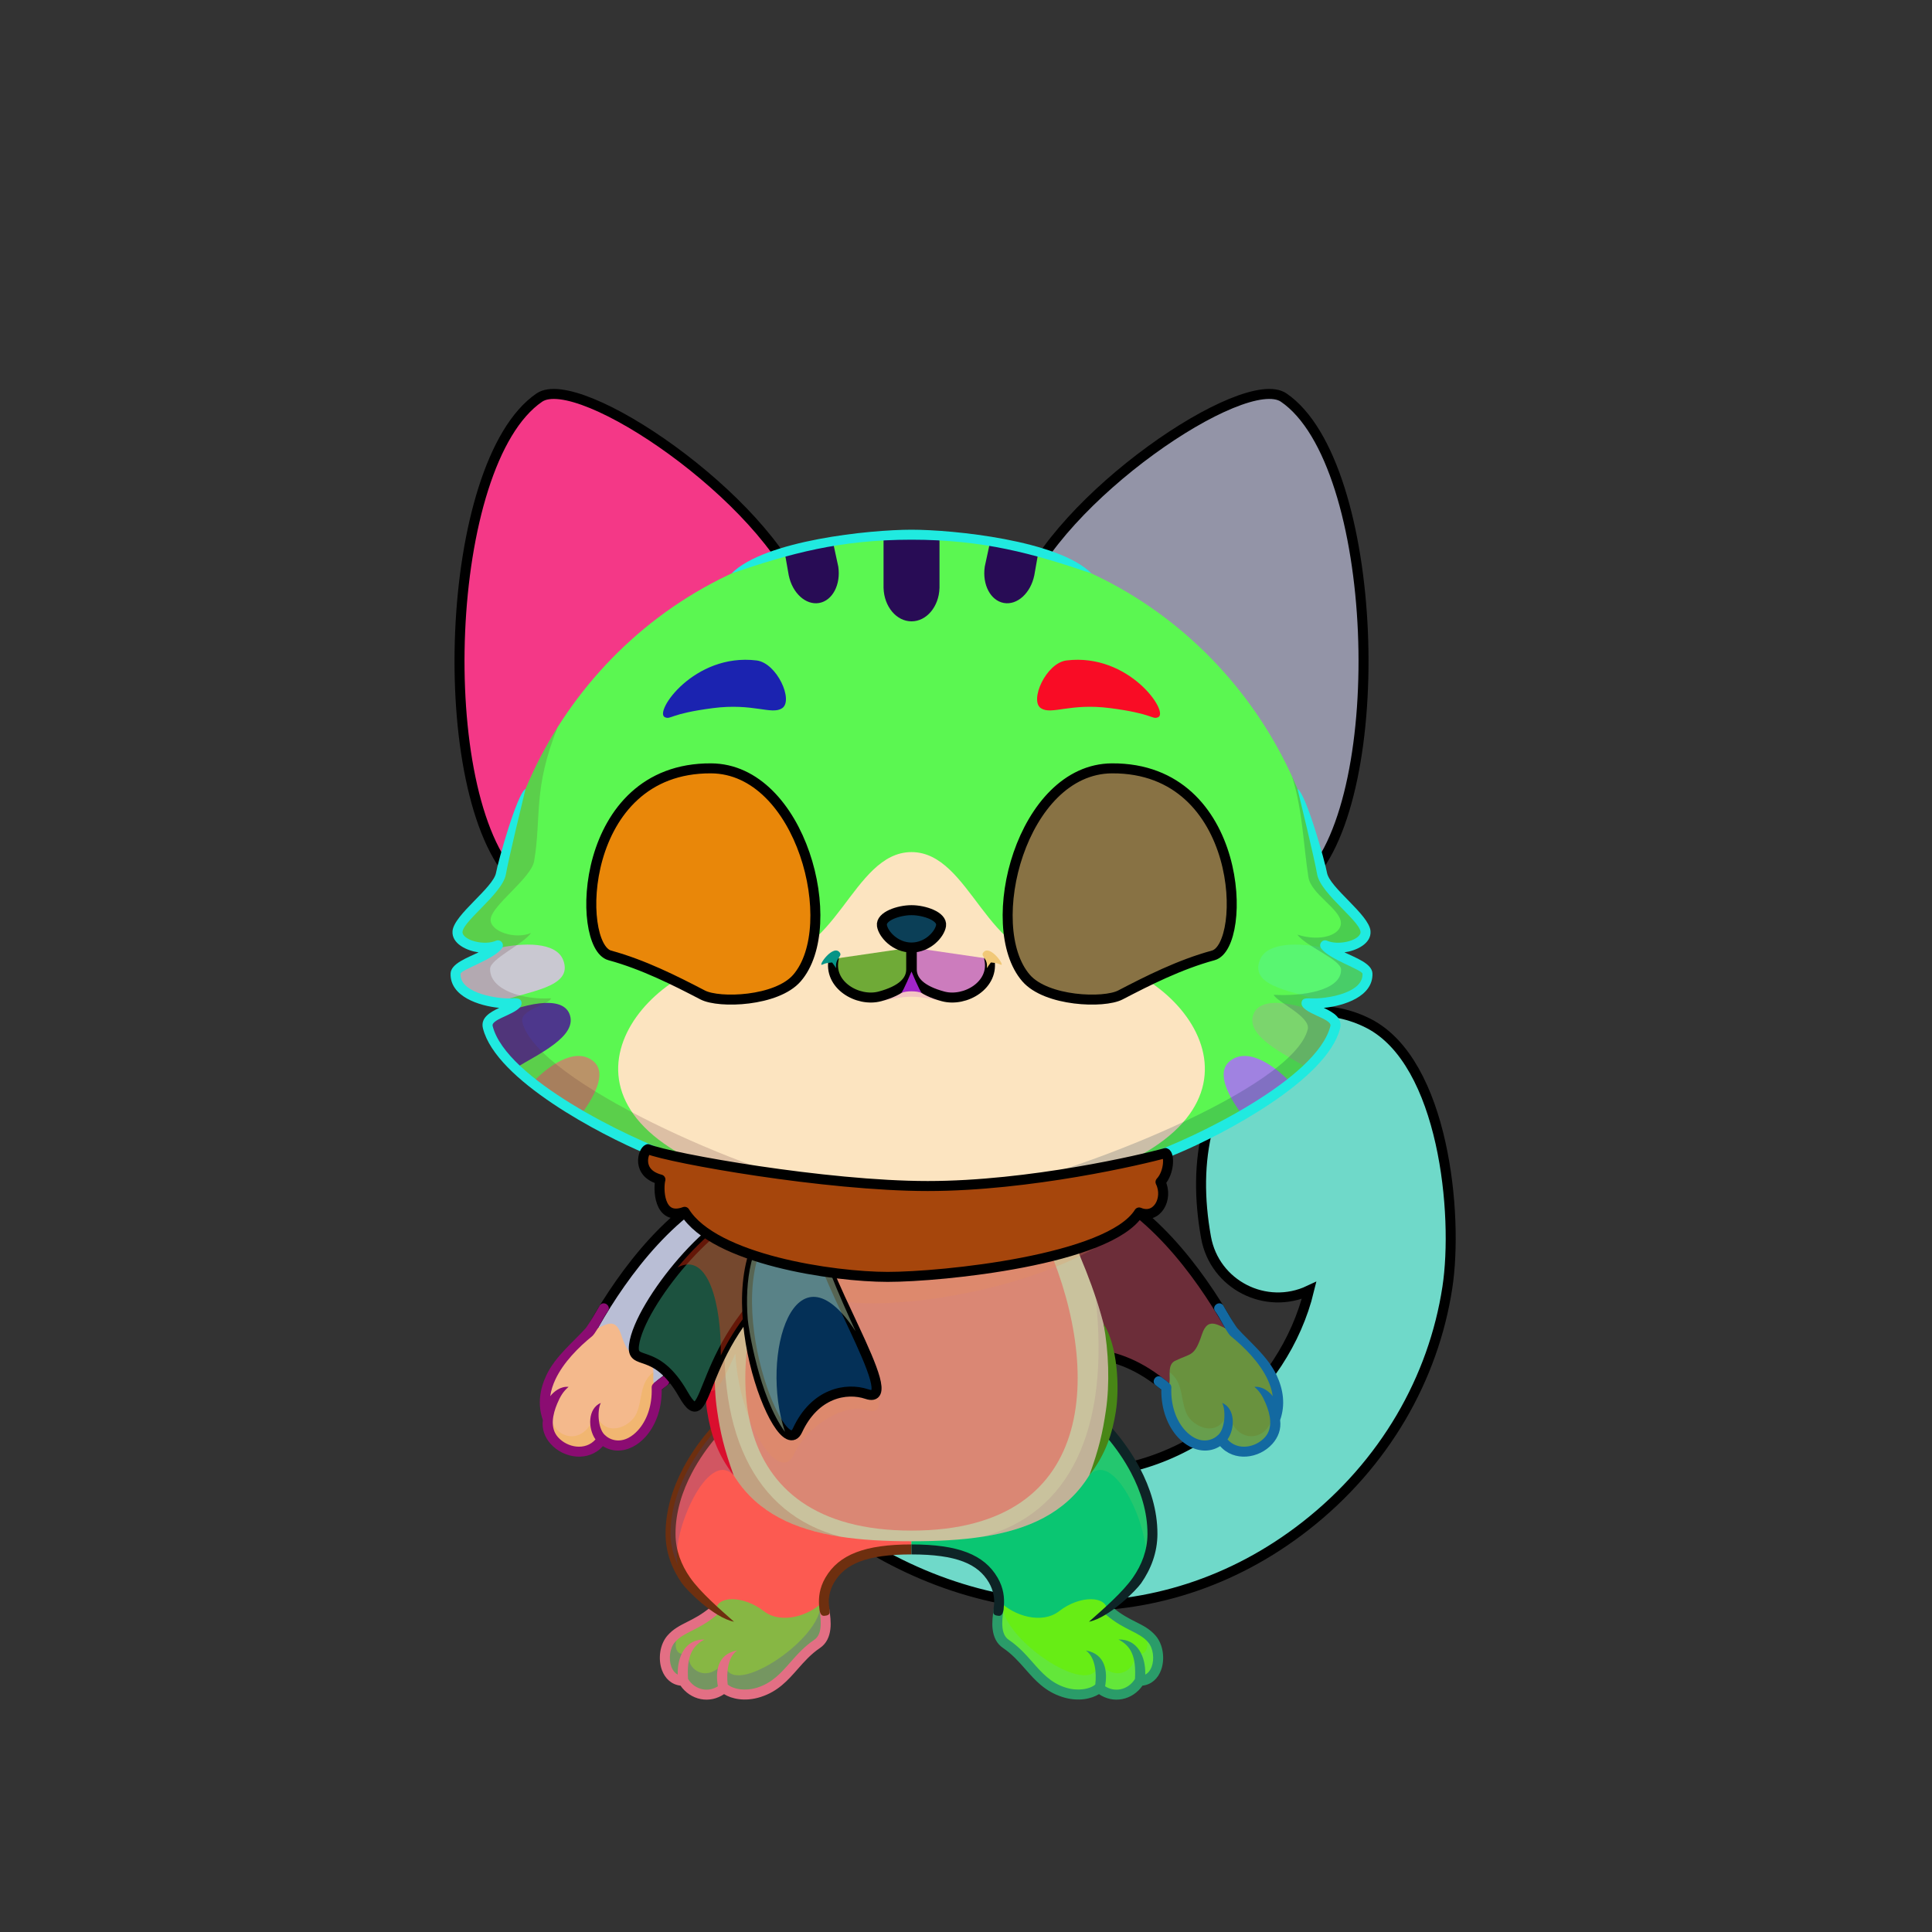 <?xml version="1.0" encoding="UTF-8"?><!DOCTYPE svg PUBLIC "-//W3C//DTD SVG 1.1//EN" "http://www.w3.org/Graphics/SVG/1.1/DTD/svg11.dtd"><!-- Creator: CorelDRAW 2018 (64-Bit) --><svg xmlns="http://www.w3.org/2000/svg" xmlns:xlink="http://www.w3.org/1999/xlink" xml:space="preserve" width="290mm" height="290mm" version="1.1" style="shape-rendering:geometricPrecision; text-rendering:geometricPrecision; image-rendering:optimizeQuality; fill-rule:evenodd; clip-rule:evenodd" viewBox="0 0 29000 29000">
 <rect x="0" y="0" width="29000" height="29000" fill="#333333" stroke="none"/>
 <defs>
  <style type="text/css">
   <![CDATA[
    .str0 {stroke:black;stroke-width:150;stroke-miterlimit:22.926}
    .str2 {stroke:black;stroke-width:150;stroke-linecap:round;stroke-linejoin:round;stroke-miterlimit:22.926}
    .str3 {stroke:black;stroke-width:150;stroke-linecap:round;stroke-linejoin:round;stroke-miterlimit:22.926}
    .str1 {stroke:black;stroke-width:150;stroke-linecap:round;stroke-linejoin:round;stroke-miterlimit:22.926}
    .fil4 {fill:none}
    .fil39 {fill:none;fill-rule:nonzero}
    .fil40 {fill:black}
    .fil5 {fill:#B6712F}
    .fil34 {fill:#B6712F}
    .fil54 {fill:white}
    .fil3 {fill:black;fill-rule:nonzero}
    .fil33 {fill:black;fill-rule:nonzero}
    .fil7 {fill:black;fill-rule:nonzero}
    .fil2 {fill:black;fill-opacity:0.2}
    .fil6 {fill:black;fill-opacity:0.2}
    .fil38 {fill:red;fill-opacity:0.2}
    .fil32 {fill:white;fill-opacity:0.2}
    .fil36 {fill:black;fill-rule:nonzero;fill-opacity:0.2}
    .fil45 {fill:black;fill-opacity:0.4}
    .fil17 {fill:white;fill-opacity:0.502}
    .fil8 {fill:url(#id0)}
    .fil9 {fill:url(#id1)}
    .fil44 {fill:url(#id2)}
    .fil43 {fill:url(#id3)}
    .fil10 {fill:url(#id4)}
    .fil30 {fill:url(#id5)}
    .fil25 {fill:url(#id6)}
    .fil26 {fill:url(#id7)}
    .fil15 {fill:url(#id8)}
    .fil49 {fill:url(#id9)}
    .fil50 {fill:url(#id10)}
    .fil1 {fill:url(#id11)}
    .fil0 {fill:url(#id12)}
    .fil14 {fill:url(#id13)}
    .fil46 {fill:url(#id14)}
    .fil55 {fill:url(#id15)}
    .fil47 {fill:url(#id16)}
    .fil31 {fill:url(#id17)}
    .fil23 {fill:url(#id18)}
    .fil56 {fill:url(#id19)}
    .fil52 {fill:url(#id20)}
    .fil51 {fill:url(#id21)}
    .fil29 {fill:url(#id22)}
    .fil22 {fill:url(#id23)}
    .fil19 {fill:url(#id24)}
    .fil24 {fill:url(#id25)}
    .fil28 {fill:url(#id26)}
    .fil27 {fill:url(#id27)}
    .fil57 {fill:url(#id28)}
    .fil53 {fill:url(#id29)}
    .fil48 {fill:url(#id30)}
    .fil13 {fill:url(#id31)}
    .fil12 {fill:url(#id32)}
    .fil20 {fill:url(#id33)}
    .fil16 {fill:url(#id34)}
    .fil18 {fill:url(#id35)}
    .fil21 {fill:url(#id36)}
    .fil42 {fill:url(#id37)}
    .fil41 {fill:url(#id38)}
    .fil11 {fill:url(#id39)}
    .fil37 {fill:url(#id40);fill-rule:nonzero}
    .fil35 {fill:url(#id41);fill-rule:nonzero}
   ]]>
  </style>
  <linearGradient id="id0" gradientUnits="userSpaceOnUse" x1="11873.49" y1="24284.09" x2="11873.49" y2="21188.22">
   <stop offset="0" style="stop-opacity:1; stop-color:#B26C2A"/>
   <stop offset="0.502" style="stop-opacity:1; stop-color:#EDB770"/>
   <stop offset="1" style="stop-opacity:1; stop-color:#F0C78B"/>
  </linearGradient>
  <linearGradient id="id1" gradientUnits="userSpaceOnUse" xlink:href="#id0" x1="15490.35" y1="24284.09" x2="15490.35" y2="21188.22">
  </linearGradient>
  <linearGradient id="id2" gradientUnits="objectBoundingBox" x1="0%" y1="50%" x2="100%" y2="50%">
   <stop offset="0" style="stop-opacity:1; stop-color:#114069"/>
   <stop offset="0.149" style="stop-opacity:1; stop-color:#164774"/>
   <stop offset="0.502" style="stop-opacity:1; stop-color:#3E678A"/>
   <stop offset="1" style="stop-opacity:1; stop-color:#1B4F80"/>
  </linearGradient>
  <linearGradient id="id3" gradientUnits="userSpaceOnUse" x1="9600.92" y1="19493.59" x2="11969.89" y2="19493.59">
   <stop offset="0" style="stop-opacity:1; stop-color:#265F80"/>
   <stop offset="0.149" style="stop-opacity:1; stop-color:#346C96"/>
   <stop offset="0.502" style="stop-opacity:1; stop-color:#659BA8"/>
   <stop offset="1" style="stop-opacity:1; stop-color:#4279AD"/>
  </linearGradient>
  <linearGradient id="id4" gradientUnits="userSpaceOnUse" x1="15566.09" y1="18010.12" x2="17796.05" y2="20635.77">
   <stop offset="0" style="stop-opacity:1; stop-color:#B26C2A"/>
   <stop offset="0.639" style="stop-opacity:1; stop-color:#EDB770"/>
   <stop offset="1" style="stop-opacity:1; stop-color:#F0C78B"/>
  </linearGradient>
  <linearGradient id="id5" gradientUnits="userSpaceOnUse" x1="13682.26" y1="17976.69" x2="13682.26" y2="12790.23">
   <stop offset="0" style="stop-opacity:1; stop-color:#DBAB67"/>
   <stop offset="0.271" style="stop-opacity:1; stop-color:#CCC2C2"/>
   <stop offset="1" style="stop-opacity:1; stop-color:#FFFBF7"/>
  </linearGradient>
  <linearGradient id="id6" gradientUnits="userSpaceOnUse" x1="7720.65" y1="16008.24" x2="8164.61" y2="15076.19">
   <stop offset="0" style="stop-opacity:1; stop-color:#5E4732"/>
   <stop offset="1" style="stop-opacity:1; stop-color:#A8631E"/>
  </linearGradient>
  <linearGradient id="id7" gradientUnits="userSpaceOnUse" xlink:href="#id6" x1="7508.18" y1="15076.68" x2="7807.43" y2="14152.53">
  </linearGradient>
  <linearGradient id="id8" gradientUnits="userSpaceOnUse" x1="13681.92" y1="18061.81" x2="13681.92" y2="22974.87">
   <stop offset="0" style="stop-opacity:1; stop-color:#EFC486"/>
   <stop offset="0.478" style="stop-opacity:1; stop-color:#DBD0D0"/>
   <stop offset="1" style="stop-opacity:1; stop-color:#FFFBF7"/>
  </linearGradient>
  <linearGradient id="id9" gradientUnits="userSpaceOnUse" xlink:href="#id3" x1="10539.86" y1="18274.62" x2="17188.71" y2="18274.62">
  </linearGradient>
  <linearGradient id="id10" gradientUnits="userSpaceOnUse" xlink:href="#id2" x1="10733.22" y1="18292.69" x2="16987.03" y2="18292.69">
  </linearGradient>
  <linearGradient id="id11" gradientUnits="userSpaceOnUse" x1="19264.48" y1="23880.2" x2="19264.49" y2="16290.6">
   <stop offset="0" style="stop-opacity:1; stop-color:#522612"/>
   <stop offset="0.502" style="stop-opacity:1; stop-color:#B6712F"/>
   <stop offset="1" style="stop-opacity:1; stop-color:#E1A862"/>
  </linearGradient>
  <linearGradient id="id12" gradientUnits="userSpaceOnUse" x1="16870.95" y1="24108.65" x2="16870.95" y2="15174.4">
   <stop offset="0" style="stop-opacity:1; stop-color:#A35B17"/>
   <stop offset="0.502" style="stop-opacity:1; stop-color:#EDB770"/>
   <stop offset="1" style="stop-opacity:1; stop-color:navajowhite"/>
  </linearGradient>
  <linearGradient id="id13" gradientUnits="userSpaceOnUse" xlink:href="#id0" x1="13681.92" y1="17759.14" x2="13681.92" y2="23134.87">
  </linearGradient>
  <linearGradient id="id14" gradientUnits="userSpaceOnUse" x1="11212.97" y1="19917.78" x2="13157.52" y2="19917.78">
   <stop offset="0" style="stop-opacity:1; stop-color:#185578"/>
   <stop offset="0.149" style="stop-opacity:1; stop-color:#447EA9"/>
   <stop offset="0.502" style="stop-opacity:1; stop-color:#B2D6DB"/>
   <stop offset="1" style="stop-opacity:1; stop-color:#70A7DB"/>
  </linearGradient>
  <linearGradient id="id15" gradientUnits="userSpaceOnUse" x1="9666.92" y1="11832.8" x2="11519.5" y2="14696.92">
   <stop offset="0" style="stop-opacity:1; stop-color:#7A4618"/>
   <stop offset="0.6" style="stop-opacity:1; stop-color:#AC6620"/>
   <stop offset="1" style="stop-opacity:1; stop-color:#F0A21A"/>
  </linearGradient>
  <linearGradient id="id16" gradientUnits="userSpaceOnUse" xlink:href="#id3" x1="11213.21" y1="19822.13" x2="13141.64" y2="19822.13">
  </linearGradient>
  <linearGradient id="id17" gradientUnits="userSpaceOnUse" x1="13682.26" y1="9326.5" x2="13682.26" y2="8026.03">
   <stop offset="0" style="stop-opacity:1; stop-color:#C7782E"/>
   <stop offset="1" style="stop-opacity:1; stop-color:#8C4F12"/>
  </linearGradient>
  <linearGradient id="id18" gradientUnits="userSpaceOnUse" xlink:href="#id12" x1="13682.26" y1="17936.72" x2="13682.26" y2="8026.03">
  </linearGradient>
  <linearGradient id="id19" gradientUnits="userSpaceOnUse" x1="10518.6" y1="11568.52" x2="10934.66" y2="14659.07">
   <stop offset="0" style="stop-opacity:1; stop-color:#773F18"/>
   <stop offset="0.42" style="stop-opacity:1; stop-color:#A25E1F"/>
   <stop offset="0.71" style="stop-opacity:1; stop-color:#E8A125"/>
   <stop offset="1" style="stop-opacity:1; stop-color:#FFD07F"/>
  </linearGradient>
  <linearGradient id="id20" gradientUnits="userSpaceOnUse" xlink:href="#id19" x1="16845.92" y1="11568.52" x2="16429.86" y2="14659.07">
  </linearGradient>
  <linearGradient id="id21" gradientUnits="userSpaceOnUse" xlink:href="#id15" x1="17697.6" y1="11832.8" x2="15845.02" y2="14696.92">
  </linearGradient>
  <linearGradient id="id22" gradientUnits="userSpaceOnUse" xlink:href="#id6" x1="19856.34" y1="15076.68" x2="19557.09" y2="14152.53">
  </linearGradient>
  <linearGradient id="id23" gradientUnits="userSpaceOnUse" x1="18654.9" y1="8596.29" x2="16851.45" y2="9487.48">
   <stop offset="0" style="stop-opacity:1; stop-color:#D6A4A4"/>
   <stop offset="1" style="stop-opacity:1; stop-color:#FF8C8C"/>
  </linearGradient>
  <linearGradient id="id24" gradientUnits="userSpaceOnUse" xlink:href="#id23" x1="8751.27" y1="8512" x2="10471.42" y2="9571.79">
  </linearGradient>
  <linearGradient id="id25" gradientUnits="userSpaceOnUse" xlink:href="#id6" x1="8276.81" y1="16698.84" x2="8711.67" y2="15891.3">
  </linearGradient>
  <linearGradient id="id26" gradientUnits="userSpaceOnUse" xlink:href="#id6" x1="19643.87" y1="16008.24" x2="19199.91" y2="15076.19">
  </linearGradient>
  <linearGradient id="id27" gradientUnits="userSpaceOnUse" xlink:href="#id6" x1="19087.71" y1="16698.84" x2="18652.85" y2="15891.3">
  </linearGradient>
  <linearGradient id="id28" gradientUnits="userSpaceOnUse" x1="11624.41" y1="12173.05" x2="10270.07" y2="14149.29">
   <stop offset="0" style="stop-opacity:1; stop-color:#0F0800"/>
   <stop offset="0.561" style="stop-opacity:1; stop-color:#3F1A08"/>
   <stop offset="1" style="stop-opacity:1; stop-color:#703510"/>
  </linearGradient>
  <linearGradient id="id29" gradientUnits="userSpaceOnUse" xlink:href="#id28" x1="15740.11" y1="12173.05" x2="17094.45" y2="14149.29">
  </linearGradient>
  <linearGradient id="id30" gradientUnits="userSpaceOnUse" xlink:href="#id14" x1="9652.68" y1="18207.84" x2="17532.83" y2="18207.84">
  </linearGradient>
  <linearGradient id="id31" gradientUnits="userSpaceOnUse" xlink:href="#id0" x1="8915.76" y1="21821.63" x2="9159.16" y2="19865.78">
  </linearGradient>
  <linearGradient id="id32" gradientUnits="userSpaceOnUse" xlink:href="#id0" x1="10893.24" y1="17611.85" x2="10466.36" y2="21042.16">
  </linearGradient>
  <linearGradient id="id33" gradientUnits="userSpaceOnUse" xlink:href="#id0" x1="19376.63" y1="13303" x2="16840.92" y2="6683.37">
  </linearGradient>
  <linearGradient id="id34" gradientUnits="userSpaceOnUse" xlink:href="#id0" x1="7987.89" y1="13303" x2="10523.6" y2="6683.37">
  </linearGradient>
  <linearGradient id="id35" gradientUnits="userSpaceOnUse" x1="7606.93" y1="8998.82" x2="10634.77" y2="10911.61">
   <stop offset="0" style="stop-opacity:1; stop-color:#FFD9D9"/>
   <stop offset="1" style="stop-opacity:1; stop-color:#FF8C8C"/>
  </linearGradient>
  <linearGradient id="id36" gradientUnits="userSpaceOnUse" xlink:href="#id35" x1="19757.59" y1="8998.82" x2="16729.75" y2="10911.61">
  </linearGradient>
  <linearGradient id="id37" gradientUnits="userSpaceOnUse" xlink:href="#id14" x1="11477.88" y1="19970.62" x2="9965.05" y2="19190.04">
  </linearGradient>
  <linearGradient id="id38" gradientUnits="userSpaceOnUse" x1="13348.22" y1="13661.93" x2="13348.22" y2="14222.66">
   <stop offset="0" style="stop-opacity:1; stop-color:#FFCCCC"/>
   <stop offset="1" style="stop-opacity:1; stop-color:#DB9092"/>
  </linearGradient>
  <linearGradient id="id39" gradientUnits="userSpaceOnUse" xlink:href="#id0" x1="18448.08" y1="21821.63" x2="18204.68" y2="19865.78">
  </linearGradient>
  <linearGradient id="id40" gradientUnits="userSpaceOnUse" x1="17298.58" y1="14381.66" x2="16409.27" y2="12702.61">
   <stop offset="0" style="stop-opacity:1; stop-color:black"/>
   <stop offset="1" style="stop-opacity:1; stop-color:#965D24"/>
  </linearGradient>
  <linearGradient id="id41" gradientUnits="userSpaceOnUse" xlink:href="#id40" x1="9790.15" y1="14456.86" x2="11231.02" y2="12627.41">
  </linearGradient>
 </defs>
 <g id="Tail">
  <g id="_2531439000272">
   <path class="fil0" d="M12347.79 22742.17c-433.63,-340.86 -508.83,-968.72 -167.97,-1402.35 340.86,-433.63 968.72,-508.83 1402.35,-167.97 1439.47,1131.58 3315.99,1315.24 4789.17,161.86 621.23,-486.38 1091.75,-1193.46 1278.24,-1963.78 -647.52,305.53 -1418.58,-82.92 -1546.77,-797.47 -208.93,-1164.62 9.16,-2185.77 819.84,-3066.86 370.81,-403.02 1079.17,-423.74 1625.59,-140.67 1124.94,582.78 1345.09,2863.62 1177.36,3959.62 -209.45,1368.63 -942.18,2651.28 -2127.7,3579.48 -2194.24,1717.96 -5085.37,1539.87 -7250.11,-161.86z" style="fill:#7c21fd"/>
   <path class="fil1" d="M16856.96 22043.51c253.54,-51.73 503.88,-132.22 747.99,-242.93 84.74,124.25 117.63,240.82 286.08,345.73 168.45,104.91 684.09,114.53 793.75,259.29 109.66,144.76 93.57,505.9 206.38,645.58 112.81,139.68 195.63,103.24 327.97,125.85 -475.92,315.69 -978.89,549.08 -1495.93,703.17 -71.08,-115.69 -67.93,-275.78 -96.75,-368.65 -48.54,-156.42 85.34,-422.05 -58.21,-555.63 -192.59,-179.21 -1009.02,-125.9 -711.28,-912.41zm1420.81 -639c214.42,-157.86 401.67,-328.35 579.3,-530.4 149.77,147.45 318.58,289.68 457.02,305.91 312.2,36.61 370.82,395.7 460.78,373.73 89.96,-21.97 412.75,-157.47 690.56,-86.84 93.88,23.87 202.24,109.6 299.81,217.79 -286.46,403.46 -630.82,776.66 -1030.05,1108.45 -183.41,-106.48 -95.61,-517.05 -209.04,-588.65 -113.43,-71.6 -729.18,-127.47 -936.62,-249.12 -207.44,-121.65 -205.54,-328.09 -311.76,-550.87zm986.87 -1092.93c162.13,-275.1 287.93,-571.11 368.8,-877.95 384.38,-100.93 553.86,300.42 813.47,225.58 216.31,-62.36 647.28,-500.65 941.92,-492.12 114.85,3.33 236.3,29.96 347.83,78.38 -63.4,489.04 -213.72,1004.92 -414.01,1458.79 -24.99,0.98 -52.02,-1.44 -82,-7.88 -219.93,-47.25 -325.21,-517.55 -566.2,-460.37 -240.99,57.18 -529.45,316.21 -825.5,333.37 -193.53,11.22 -423.14,-116.21 -584.31,-257.8zm2075.03 -4020.98c180.14,391.72 297.5,852.21 364.56,1311.3 -149.53,96.78 -268.17,223.81 -398.45,237.43 -263.31,27.52 -348.88,-152.05 -520.21,-127.45 -171.33,24.6 -354.44,238.96 -425.33,286.75 -70.89,47.79 -77.38,-662.46 -82.67,-847.67 -5.29,-185.21 391.58,-66.14 523.87,-127 132.29,-60.86 166.69,-394.23 330.74,-597.96 39.65,-49.24 114.95,-96.23 207.49,-135.4z" style="fill:#59f353"/>
   <path class="fil2" d="M12347.79 22742.17c-433.63,-340.86 -508.83,-968.72 -167.97,-1402.35 340.86,-433.63 968.72,-508.83 1402.35,-167.97 1126.4,885.47 2520.41,1190.44 3779.37,728.6 -81.37,1123.96 1378.57,1060.56 2903.95,394.39 -203.34,216.26 -426.06,420.09 -667.59,609.19 -2194.24,1717.96 -5085.37,1539.87 -7250.11,-161.86zm7205.01 -3046.85c65.92,-159.7 56.28,-158.11 96.78,-325.39 -647.52,305.53 -1418.58,-82.92 -1546.77,-797.47 412.75,855.05 1441.38,500.7 1663.53,140.96 341.09,-552.35 111.27,-1518.22 571.26,-1934.88 -72.61,247.26 41.18,529.54 90.32,761.83 501.32,2369.81 -908.49,2395.99 -875.12,2154.95z" style="fill:#46166a"/>
   <path class="fil3" d="M20337.6 16778.54c-102.41,246.35 223.59,1291.54 19.24,1920.88 -89.43,275.43 -282.89,527.63 -671.81,736.43 -36.4,19.57 -81.8,5.93 -101.37,-30.47 -19.57,-36.4 -5.93,-81.8 30.47,-101.37 348.15,-186.91 520.89,-416.7 600.29,-669.42 183.02,-582.55 -184.06,-1548.81 123.18,-1856.05z" style="fill:#66bee2"/>
   <path class="fil4 str0" d="M12347.79 22742.17c-433.63,-340.86 -508.83,-968.72 -167.97,-1402.35 340.86,-433.63 968.72,-508.83 1402.35,-167.97 1439.47,1131.58 3315.99,1315.24 4789.17,161.86 621.23,-486.38 1091.75,-1193.46 1278.24,-1963.78 -647.52,305.53 -1418.58,-82.92 -1546.77,-797.47 -208.93,-1164.62 9.16,-2185.77 819.84,-3066.86 370.81,-403.02 1079.17,-423.74 1625.59,-140.67 1124.94,582.78 1345.09,2863.62 1177.36,3959.62 -209.45,1368.63 -942.18,2651.28 -2127.7,3579.48 -2194.24,1717.96 -5085.37,1539.87 -7250.11,-161.86z" style="fill:#6fd9c9"/>
  </g>
 </g>
 <g id="Feet">
  <g id="_2531438998000">
   <g>
    <path class="fil5" d="M10257.28 25229.69c123.56,214.04 403.48,285.33 610.7,105.88 70.65,70.23 276.52,145.76 526.32,65.76 409.3,-131.09 507.45,-461.77 850.73,-710.04 220.49,-159.47 124.1,-477.15 113.63,-668.35 -363.68,340.29 -782.66,-165.21 -1075.55,-247.93 -373.84,-101.68 -736.94,157.82 -534.63,412.54 -198.78,95.76 -519.95,237.68 -672.68,411.38 -168.78,191.96 -120.75,630.76 181.48,630.76z" style="fill:#87b744"/>
    <path class="fil6" d="M10257.28 25229.69c123.56,214.04 403.48,285.33 610.7,105.88 70.65,70.23 276.52,145.76 526.32,65.76 409.3,-131.09 517.48,-492.65 871.1,-725.96 156.13,-103.02 135.21,-387.74 102.98,-573.56 -17.85,-13.98 -36.32,-26.67 -55.45,-37.83 59.89,533.31 -1444.97,1527.91 -1433.56,860.23 -213.34,341.57 -595.64,186.16 -544.41,-150.27 -126.71,133.91 -271.29,-14.39 -142.78,-274 -182.48,62.12 -215.54,288.03 -209.67,440.56 17.28,153.49 106.7,289.19 274.77,289.19z" style="fill:#3114db"/>
    <path class="fil7" d="M10660.35 24128.28c31.71,-26.53 78.94,-22.34 105.47,9.37 26.53,31.71 22.34,78.94 -9.37,105.47 -143.13,119.49 -265.97,181.45 -373.06,235.47 -99.11,49.99 -183.3,92.46 -251.34,169.85 -80.91,92.01 -97.3,255.88 -55.21,369.54 18.07,48.79 48.88,94.04 96.26,117.9 -7.55,-268.78 114.77,-534.12 402.24,-526.25 -186.74,95.17 -268.32,253.8 -247.69,592.25 49.04,79.15 127.69,137.43 219.87,155.2 79.73,15.37 160.2,-1.74 228.24,-45.5 -38.29,-218.05 -10.29,-483.64 289.14,-537.54 -139.24,98.32 -162.69,330.02 -141.92,510.69 31.45,29.61 97.92,60.43 188.69,71.77 74.89,9.35 163.69,4.41 259.78,-26.36 221.4,-70.9 352.35,-219.57 489.63,-375.44 103.47,-117.46 210.28,-238.74 362.43,-341.44 56.89,-38.4 82.67,-102.53 91.71,-176.23 10.43,-85.02 0.14,-183.4 -13.84,-274.46 -14.63,-97.52 130.16,-118.86 144.78,-21.39 15.59,101.48 30.44,211.56 17.88,314.01 -13.96,113.78 -57.62,215.39 -156.75,282.29 -136.05,91.83 -236.45,205.83 -333.71,316.24 -151.08,171.53 -295.19,335.14 -556.43,418.8 -119.65,38.32 -230.28,44.46 -323.64,32.8 -92.59,-11.56 -170.46,-41.41 -225.37,-75.73 -103.09,69.99 -225.69,98.3 -348.74,74.57 -124.29,-23.96 -233.03,-98.13 -304.52,-201.86 -136.16,-15.63 -232.21,-107.3 -278.66,-232.76 -61.19,-165.25 -34.13,-386.54 83.33,-520.12 86.71,-98.62 183.05,-147.23 296.46,-204.43 99.73,-50.31 214.13,-108.01 344.34,-216.71z" style="fill:#e36f84"/>
   </g>
   <g>
    <path class="fil5" d="M17106.56 25229.69c-123.56,214.04 -403.48,285.33 -610.7,105.88 -70.65,70.23 -276.52,145.76 -526.32,65.76 -409.3,-131.09 -507.45,-461.77 -850.73,-710.04 -220.49,-159.47 -124.1,-477.15 -113.63,-668.35 363.68,340.29 782.66,-165.21 1075.55,-247.93 373.84,-101.68 736.94,157.82 534.63,412.54 198.78,95.76 519.95,237.68 672.68,411.38 168.78,191.96 120.75,630.76 -181.48,630.76z" style="fill:#67ed15"/>
    <path class="fil6" d="M17106.56 25229.69c-123.56,214.04 -403.48,285.33 -610.7,105.88 -70.65,70.23 -276.52,145.76 -526.32,65.76 -409.3,-131.09 -517.48,-492.65 -871.1,-725.96 -156.13,-103.02 -135.21,-387.74 -102.98,-573.56 17.85,-13.98 36.32,-26.67 55.45,-37.83 -59.89,533.31 1444.97,1527.91 1433.56,860.23 213.34,341.57 595.64,186.16 544.41,-150.27 126.71,133.91 271.29,-14.39 142.78,-274 182.48,62.12 215.54,288.03 209.67,440.56 -17.28,153.49 -106.7,289.19 -274.77,289.19z" style="fill:#57d0cd"/>
    <path class="fil7" d="M16703.49 24128.28c-31.71,-26.53 -78.94,-22.34 -105.47,9.37 -26.53,31.71 -22.34,78.94 9.37,105.47 143.13,119.49 265.97,181.45 373.06,235.47 99.11,49.99 183.3,92.46 251.34,169.85 80.91,92.01 97.3,255.88 55.21,369.54 -18.07,48.79 -48.88,94.04 -96.26,117.9 7.55,-268.78 -114.77,-534.12 -402.24,-526.25 186.74,95.17 268.32,253.8 247.69,592.25 -49.04,79.15 -127.69,137.43 -219.87,155.2 -79.73,15.37 -160.2,-1.74 -228.24,-45.5 38.29,-218.05 10.29,-483.64 -289.14,-537.54 139.24,98.32 162.69,330.02 141.92,510.69 -31.45,29.61 -97.92,60.43 -188.69,71.77 -74.89,9.35 -163.69,4.41 -259.78,-26.36 -221.4,-70.9 -352.35,-219.57 -489.63,-375.44 -103.47,-117.46 -210.28,-238.74 -362.43,-341.44 -56.89,-38.4 -82.67,-102.53 -91.71,-176.23 -10.43,-85.02 -0.14,-183.4 13.84,-274.46 14.63,-97.52 -130.16,-118.86 -144.78,-21.39 -15.59,101.48 -30.44,211.56 -17.88,314.01 13.96,113.78 57.62,215.39 156.75,282.29 136.05,91.83 236.45,205.83 333.71,316.24 151.08,171.53 295.19,335.14 556.43,418.8 119.65,38.32 230.28,44.46 323.64,32.8 92.59,-11.56 170.46,-41.41 225.37,-75.73 103.09,69.99 225.69,98.3 348.74,74.57 124.29,-23.96 233.03,-98.13 304.52,-201.86 136.16,-15.63 232.21,-107.3 278.66,-232.76 61.19,-165.25 34.13,-386.54 -83.33,-520.12 -86.71,-98.62 -183.05,-147.23 -296.46,-204.43 -99.73,-50.31 -214.13,-108.01 -344.34,-216.71z" style="fill:#2a9c69"/>
   </g>
  </g>
 </g>
 <g id="Legs">
  <g id="_2531438996592">
   <path class="fil8" d="M13681.92 23259.3c-427.66,0 -1377.01,182.49 -1321.36,776.1 -214.87,221.86 -637.04,349.26 -895.5,148.38 -312.37,-242.78 -712.13,-231.34 -719.72,-12.18 -370.09,-264.31 -678.95,-700.61 -680.26,-1145.2 -2.54,-860.67 666.02,-1598.77 968.73,-1838.18 621.48,859.57 1470.39,1269.07 2648.11,1328.08l0 743z" style="fill:#fc5a51"/>
   <path class="fil7" d="M12374.19 24253.86c-61.92,5.19 -73.8,-65.98 -79.72,-153.93 -7.91,-117.52 3.98,-261.03 93.95,-416.86 0.83,-1.44 1.71,-2.83 2.62,-4.19 99.87,-170.79 246.56,-295.9 460.28,-378.09 207.63,-79.84 477.91,-118.36 830.6,-118.36l0 150c-335.21,0 -588.14,35.09 -777.28,107.82 -179.67,69.09 -302.18,172.95 -384.62,313.95 -0.66,1.3 -1.36,2.59 -2.1,3.87 -66.95,115.97 -86.11,244.24 -75.03,331.54 8.67,68.26 9.75,89.53 10.95,105.24 3.7,48.36 -43.74,56 -79.65,59.01zm-1295.98 -3005.54c-175.81,139.56 -477.15,451.15 -691.77,858.41 -143.68,272.62 -247.63,587.31 -246.65,919.67 0.71,244.76 86.82,463.8 217.71,652.31 154.83,222.98 454.47,481.51 660.16,663.76 -305.46,-60.86 -713.14,-477.32 -783.2,-578.22 -146.74,-211.34 -243.27,-458.73 -244.09,-737.85 -1.07,-359.93 110.06,-697.96 263.65,-989.39 226.43,-429.66 547.13,-759.98 733.5,-907.38l46.29 58.59 44.38 60.1 0.02 0z" style="fill:#6e2f0f"/>
   <path class="fil6" d="M10172.23 23490.47c-67.26,-148.73 -106.68,-305.87 -107.15,-464.07 -2.29,-775.52 540.27,-1451.46 869.11,-1752.78l157.05 727.06c-26.43,47.89 -52.85,95.78 -79.28,143.67 -387.48,-413.26 -946.79,878.84 -839.73,1346.12z" style="fill:#2346a9"/>
  </g>
  <g id="_2531438994608">
   <path class="fil9" d="M13681.92 23259.3c427.66,0 1377.01,182.49 1321.36,776.1 214.87,221.86 637.04,349.26 895.5,148.38 312.37,-242.78 712.13,-231.34 719.72,-12.18 370.09,-264.31 678.95,-700.61 680.26,-1145.2 2.54,-860.67 -666.02,-1598.77 -968.73,-1838.18 -621.48,859.57 -1470.39,1269.07 -2648.11,1328.08l0 743z" style="fill:#0ac672"/>
   <path class="fil6" d="M17191.61 23490.47c67.26,-148.73 106.68,-305.87 107.15,-464.07 2.29,-775.52 -540.27,-1451.46 -869.11,-1752.78l-157.05 727.06c26.43,47.89 52.85,95.78 79.28,143.67 387.48,-413.26 946.79,878.84 839.73,1346.12z" style="fill:#8dd167"/>
   <path class="fil7" d="M14989.65 24253.86c61.92,5.19 73.8,-65.98 79.72,-153.93 7.91,-117.52 -3.98,-261.03 -93.95,-416.86 -0.83,-1.44 -1.71,-2.83 -2.62,-4.19 -99.87,-170.79 -246.56,-295.9 -460.28,-378.09 -207.63,-79.84 -477.91,-118.36 -830.6,-118.36l0 150c335.21,0 588.14,35.09 777.28,107.82 179.67,69.09 302.18,172.95 384.62,313.95 0.66,1.3 1.36,2.59 2.1,3.87 66.95,115.97 86.11,244.24 75.03,331.54 -8.67,68.26 -9.75,89.53 -10.95,105.24 -3.7,48.36 43.74,56 79.65,59.01zm1295.98 -3005.54c175.81,139.56 477.15,451.15 691.77,858.41 143.68,272.62 247.63,587.31 246.65,919.67 -0.71,244.76 -86.82,463.8 -217.71,652.31 -154.83,222.98 -454.47,481.51 -660.16,663.76 305.46,-60.86 713.14,-477.32 783.2,-578.22 146.74,-211.34 243.27,-458.73 244.09,-737.85 1.07,-359.93 -110.06,-697.96 -263.65,-989.39 -226.43,-429.66 -547.13,-759.98 -733.5,-907.38l-46.29 58.59 -44.38 60.1 -0.02 0z" style="fill:#0e2426"/>
  </g>
 </g>
 <g id="Body">
  <animateTransform type="translate" values="0;0 200;0;0 200;0;0 200;0;0 200;0" dur="10" repeatCount="indefinite" additive="sum" attributeName="transform"/>
  <g id="_2531438985296">
   <g>
    <g>
     <g>
      <path class="fil10" d="M16231.2 17708.66c1006.56,345.42 1818.61,1401.79 2256.58,2165.43 288.88,503.69 -636.05,1265.03 -911.19,1013.52 -627.05,-573.17 -1208.37,-619.78 -1688.45,-542.15 -741.88,119.97 -1352.69,-1920.87 -930.81,-2545.29 421.91,-21.63 933.51,-40.49 1273.87,-91.51z" style="fill:#9d9673"/>
      <path class="fil6" d="M17511.96 20830.3c-602.27,-518.8 -1160.28,-559.8 -1623.82,-484.84 -171.07,27.66 -335.13,-59.69 -481.2,-217.95 -325.13,-471.76 752.73,-1097.7 1038.62,-655.88 261.31,403.84 734.1,847.76 1111.39,1126.01 -1.79,93.3 16.27,193.39 -44.96,232.66l0 -0.01 -0.03 0.01z" style="fill:#6a53fd"/>
      <path class="fil4 str1" d="M16476.95 20332.96c340.18,46.54 711.15,199.54 1099.64,554.65 275.13,251.49 1152.89,-508.63 864.02,-1012.31 -437.96,-763.63 -1202.86,-1821.23 -2209.41,-2166.64 -90.05,-30.9 -171.83,-58.83 -246.03,-84.05" style="fill:#6c2d39"/>
     </g>
     <g>
      <path class="fil11" d="M17500.83 20836.37c-31.01,671.59 506.32,1058.8 828,765.31 253.5,397.35 884.17,103.39 809.26,-292.5 203.13,-535.14 -266.24,-1035.76 -634.19,-1325.08 -198.11,-64.5 -364.18,-247.68 -461.85,44.06 -113.97,340.43 -156.85,278.81 -402.23,397.75 -163.53,79.26 -10.67,351.89 -138.99,410.46z" style="fill:#69923e"/>
      <path class="fil6" d="M17500.83 20836.37c-31.01,671.59 506.32,1058.8 828,765.31 341.06,429.25 911,23.85 753.65,-292.7 -65.31,297.19 -520.59,407.83 -657.17,-118.23 -113.25,412.02 -522.03,237.66 -614.7,26.73 -95.14,-216.58 -44.81,-462.8 -253.66,-619.84 -1.8,93.31 16.28,193.4 -44.96,232.65l-0.16 0.1 -0.17 0.11c-1.48,0.93 -2.97,1.82 -4.53,2.69l-0.17 0.1 -0.18 0.09 -0.14 0.09 -0.03 0.01 -0.18 0.1 -0.17 0.09 -0.18 0.09c-1.69,0.92 -3.44,1.79 -5.25,2.61z" style="fill:#62cd88"/>
      <path class="fil7" d="M17436.91 20673.48c-79.39,-58.19 -167.86,62.52 -88.48,120.7 28.24,20.69 56.25,42.36 83.3,64.61 -3.93,302.02 99.68,551.64 246.17,712.18 55.54,60.86 117.82,109.47 183.4,143.86 145.9,76.49 311.53,82.65 453.24,-7.98 209.57,238.5 583.03,191.12 784.7,-34.27 86.01,-96.11 134.73,-220.26 115.83,-356.13 82.54,-234.31 46.25,-463.42 -52.44,-673.52 -132.46,-282 -402.86,-497.73 -588.08,-703.58 -33.5,-37.22 -180.19,-286.69 -214.16,-345.48 -58.56,-79 -178.69,10.05 -120.12,89.06 35.43,47.77 75.16,120.11 111.48,186.29 6.41,11.67 81.45,153.11 123.81,187.52 201.58,163.8 430.96,392.41 551.71,649.47 38.04,80.97 65.19,164.94 76.97,250.68 -53.73,-69.19 -156.09,-151.42 -275.06,-139.39 80.64,67.61 125.53,143.46 171.18,252.76 65.8,157.59 113.11,362.41 -12.44,502.72 -141.93,158.63 -411.75,205.47 -562.48,33.5 115.64,-164.64 117.79,-464.48 -80.37,-548.33 54.53,102.27 47.95,374.07 -54.76,476.76 -86.33,86.32 -222.41,119.56 -359.87,47.5 -49.57,-25.99 -97.71,-63.9 -141.8,-112.22 -128.18,-140.48 -217.35,-364.86 -206.61,-639.48 1.55,-21.67 -6.3,-43.83 -23.35,-59.87 -36.49,-34.26 -81.32,-67.73 -121.77,-97.36z" style="fill:#1369a1"/>
     </g>
    </g>
    <g>
     <g>
      <path class="fil12" d="M11132.64 17708.66c-1006.56,345.42 -1818.61,1401.79 -2256.58,2165.43 -288.88,503.69 636.05,1265.03 911.19,1013.52 627.05,-573.17 1208.37,-619.78 1688.45,-542.15 741.88,119.97 1352.69,-1920.87 930.81,-2545.29 -421.91,-21.63 -933.51,-40.49 -1273.87,-91.51z" style="fill:#17e66c"/>
      <path class="fil6" d="M9851.88 20830.3c602.27,-518.8 1160.28,-559.8 1623.82,-484.84 171.07,27.66 335.13,-59.69 481.2,-217.95 325.13,-471.76 -752.73,-1097.7 -1038.62,-655.88 -261.31,403.84 -734.1,847.76 -1111.39,1126.01 1.79,93.3 -16.27,193.39 44.96,232.66l0 -0.01 0.03 0.01z" style="fill:#4070ce"/>
      <path class="fil4 str1" d="M10886.89 20332.96c-340.18,46.54 -711.15,199.54 -1099.64,554.65 -275.13,251.49 -1152.89,-508.63 -864.02,-1012.31 437.96,-763.63 1202.86,-1821.23 2209.41,-2166.64 90.05,-30.9 171.83,-58.83 246.03,-84.05" style="fill:#b9bed5"/>
     </g>
     <g>
      <path class="fil13" d="M9863.01 20836.37c31.01,671.59 -506.32,1058.8 -828,765.31 -253.5,397.35 -884.17,103.39 -809.26,-292.5 -203.13,-535.14 266.24,-1035.76 634.19,-1325.08 198.11,-64.5 364.18,-247.68 461.85,44.06 113.97,340.43 156.85,278.81 402.23,397.75 163.53,79.26 10.67,351.89 138.99,410.46z" style="fill:#f4b98c"/>
      <path class="fil6" d="M9863.01 20836.37c31.01,671.59 -506.32,1058.8 -828,765.31 -341.06,429.25 -911,23.85 -753.65,-292.7 65.31,297.19 520.59,407.83 657.17,-118.23 113.25,412.02 522.03,237.66 614.7,26.73 95.14,-216.58 44.81,-462.8 253.66,-619.84 1.8,93.31 -16.28,193.4 44.96,232.65l0.16 0.1 0.17 0.11c1.48,0.93 2.97,1.82 4.53,2.69l0.17 0.1 0.18 0.09 0.14 0.09 0.03 0.01 0.18 0.1 0.17 0.09 0.18 0.09c1.69,0.92 3.44,1.79 5.25,2.61z" style="fill:#e8ad09"/>
      <path class="fil7" d="M9926.93 20673.48c79.39,-58.19 167.86,62.52 88.48,120.7 -28.24,20.69 -56.25,42.36 -83.3,64.61 3.93,302.02 -99.68,551.64 -246.17,712.18 -55.54,60.86 -117.82,109.47 -183.4,143.86 -145.9,76.49 -311.53,82.65 -453.24,-7.98 -209.57,238.5 -583.03,191.12 -784.7,-34.27 -86.01,-96.11 -134.73,-220.26 -115.83,-356.13 -82.54,-234.31 -46.25,-463.42 52.44,-673.52 132.46,-282 402.86,-497.73 588.08,-703.58 33.5,-37.22 180.19,-286.69 214.16,-345.48 58.56,-79 178.69,10.05 120.12,89.06 -35.43,47.77 -75.16,120.11 -111.48,186.29 -6.41,11.67 -81.45,153.11 -123.81,187.52 -201.58,163.8 -430.96,392.41 -551.71,649.47 -38.04,80.97 -65.19,164.94 -76.97,250.68 53.73,-69.19 156.09,-151.42 275.06,-139.39 -80.64,67.61 -125.53,143.46 -171.18,252.76 -65.8,157.59 -113.11,362.41 12.44,502.72 141.93,158.63 411.75,205.47 562.48,33.5 -115.64,-164.64 -117.79,-464.48 80.37,-548.33 -54.53,102.27 -47.95,374.07 54.76,476.76 86.33,86.32 222.41,119.56 359.87,47.5 49.57,-25.99 97.71,-63.9 141.8,-112.22 128.18,-140.48 217.35,-364.86 206.61,-639.48 -1.55,-21.67 6.3,-43.83 23.35,-59.87 36.49,-34.26 81.32,-67.73 121.77,-97.36z" style="fill:#8b0c72"/>
     </g>
    </g>
   </g>
   <g>
    <path class="fil14" d="M13681.92 23134.87c-1547.89,0 -2751.5,-290.59 -2992.7,-1955.85 -146.87,-1014.04 390.42,-2286.86 991,-3419.88 634.24,80.29 1288.94,123.26 2001.7,142.31 712.76,-19.05 1367.46,-62.02 2001.7,-142.31 600.58,1133.02 1137.87,2405.84 991,3419.88 -241.2,1665.26 -1444.81,1955.85 -2992.7,1955.85z" style="fill:#c9c29d"/>
    <path class="fil15" d="M13681.92 18143.76c-910.76,0 -1629.68,-349.36 -1974.1,394.61 -874.88,1889.8 -905.44,4436.5 1974.1,4436.5 2879.54,0 2848.98,-2546.7 1974.1,-4436.5 -344.42,-743.97 -1063.34,-394.61 -1974.1,-394.61z" style="fill:#da8774"/>
    <path class="fil6" d="M12620.51 23067.29c-1015.93,-155.83 -1748.88,-628.88 -1931.29,-1888.27 -75.17,-519 28.96,-1105.79 228.98,-1706.93 -223.57,2000.42 401.77,3257.02 1702.31,3595.2z" style="fill:#a11f12"/>
    <path class="fil7" d="M11011.96 22144.35c-249.8,-320.87 -347.52,-640.99 -396.86,-954.78 -59.27,-376.93 -23.8,-997.6 184.1,-1319.31 -78.5,420.39 -93.5,905.22 -35.86,1298.21 50,340.9 103.32,571.56 248.62,975.88z" style="fill:#da0f2e"/>
    <path class="fil6" d="M14743.33 23067.29c1015.93,-155.83 1748.88,-628.88 1931.29,-1888.27 75.17,-519 -28.96,-1105.79 -228.98,-1706.93 223.57,2000.42 -401.77,3257.02 -1702.31,3595.2z" style="fill:#a07582"/>
    <path class="fil7" d="M16351.92 22144.35c249.8,-320.87 347.52,-640.99 396.86,-954.78 59.27,-376.93 23.8,-997.6 -184.1,-1319.31 78.5,420.39 93.5,905.22 35.86,1298.21 -50,340.9 -103.32,571.56 -248.62,975.88z" style="fill:#488616"/>
   </g>
  </g>
 </g>
 <g id="Head">
  <animateTransform type="translate" values="0;0 200;0;0 200;0;0 200;0;0 200;0" dur="10" repeatCount="indefinite" additive="sum" attributeName="transform"/>
  <g id="_2531517882368">
   <g>
    <path class="fil16" d="M7736.83 13206.83c-1248.59,-1271.32 -1084.07,-6253.49 359.07,-7239.12 589.75,-402.78 3403.46,1505.37 3959.53,3023.4 -1294.57,1227.05 -3024.02,2988.68 -4318.6,4215.72z" style="fill:#c07fbc"/>
    <path class="fil17" d="M7399.98 6940.58c182.99,-437.59 415.13,-781.1 695.92,-972.87 589.75,-402.78 3403.46,1505.37 3959.53,3023.4 -104.28,98.84 -211.43,201.21 -320.9,306.43 -736.81,-1478.22 -3353.57,-3201.94 -3911.43,-2817.21 -157.23,108.43 -298.25,265.34 -423.12,460.25z" style="fill:#56706a"/>
    <path class="fil18" d="M10881.51 9638.74c-23.97,-978.45 -1258.36,-2478.08 -2589.67,-2540.94 -816.04,1418.06 -773.38,3777.63 -319.9,5133.85 596.31,-735.88 1467.78,-1856.28 2909.57,-2592.91z" style="fill:#3bf881"/>
    <path class="fil19" d="M10610.99 9065.2c-481.99,-1066.29 -1809.98,-1332.84 -1975.38,-757.32 -168.3,585.68 594.01,694.73 972.37,823.35 -271.09,-26.78 -881.54,46.41 -825.68,529.05 59.12,510.75 528.98,426.23 1018.82,368.6 143.19,-250.32 640.61,-807.27 809.87,-963.68z" style="fill:#0203f1"/>
    <path class="fil6" d="M10881.51 9638.74c-23.97,-978.45 -1258.36,-2478.08 -2589.67,-2540.94 930.62,436.83 2349.72,2105.09 682.41,3790.15 478.5,-197.19 1265.71,-921.43 1907.26,-1249.21z" style="fill:#9d79f7"/>
    <path class="fil4 str1" d="M7736.83 13206.83c-1248.59,-1271.32 -1084.07,-6253.49 359.07,-7239.12 589.75,-402.78 3403.46,1505.37 3959.53,3023.4 -1294.57,1227.05 -3024.02,2988.68 -4318.6,4215.72z" style="fill:#f43887"/>
   </g>
   <g>
    <path class="fil20" d="M19627.69 13206.83c1248.59,-1271.32 1084.07,-6253.49 -359.07,-7239.12 -589.75,-402.78 -3403.46,1505.37 -3959.53,3023.4 1294.57,1227.05 3024.02,2988.68 4318.6,4215.72z" style="fill:#b5904c"/>
    <path class="fil17" d="M19964.54 6940.58c-182.99,-437.59 -415.13,-781.1 -695.92,-972.87 -589.75,-402.78 -3403.46,1505.37 -3959.53,3023.4 104.28,98.84 211.43,201.21 320.9,306.43 736.81,-1478.22 3353.57,-3201.94 3911.43,-2817.21 157.23,108.43 298.25,265.34 423.12,460.25z" style="fill:#e6dcff"/>
    <path class="fil21" d="M16483.01 9638.74c23.97,-978.45 1258.36,-2478.08 2589.67,-2540.94 816.04,1418.06 773.38,3777.63 319.9,5133.85 -596.31,-735.88 -1467.78,-1856.28 -2909.57,-2592.91z" style="fill:#955e81"/>
    <path class="fil22" d="M16753.53 9065.2c481.99,-1066.29 1809.98,-1332.84 1975.38,-757.32 168.3,585.68 -594.01,694.73 -972.37,823.35 271.09,-26.78 881.54,46.41 825.68,529.05 -59.12,510.75 -528.98,426.23 -1018.82,368.6 -143.19,-250.32 -640.61,-807.27 -809.87,-963.68z" style="fill:#26c231"/>
    <path class="fil6" d="M16483.01 9638.74c23.97,-978.45 1258.36,-2478.08 2589.67,-2540.94 -930.62,436.83 -2349.72,2105.09 -682.41,3790.15 -478.5,-197.19 -1265.71,-921.43 -1907.26,-1249.21z" style="fill:#3c1c8c"/>
    <path class="fil4 str1" d="M19627.69 13206.83c1248.59,-1271.32 1084.07,-6253.49 -359.07,-7239.12 -589.75,-402.78 -3403.46,1505.37 -3959.53,3023.4 1294.57,1227.05 3024.02,2988.68 4318.6,4215.72z" style="fill:#9394a7"/>
   </g>
   <path class="fil23" d="M13682.58 17936.72c1395.17,0 2830.27,-216.81 3956.11,-687.46 896.63,-374.82 2236.15,-1163.71 2403.68,-1830.64 47.87,-190.58 -389.8,-255.56 -431.63,-359.69 423.23,26.81 925.19,-125.86 915.59,-444.03 -4.46,-148.07 -510.2,-251.29 -636.32,-425.54 238.21,103.27 621.89,-22.63 607.24,-207.49 -16.44,-207.55 -609.36,-614.63 -652.9,-871.5 -432.66,-2552.67 -2705.01,-5084.33 -6162.09,-5084.34 -3457.08,0.01 -5729.43,2531.68 -6162.09,5084.34 -43.53,256.87 -636.46,663.95 -652.9,871.5 -14.65,184.86 369.03,310.76 607.24,207.49 -126.12,174.25 -631.86,277.47 -636.32,425.54 -9.6,318.17 492.36,470.84 915.59,444.03 -41.83,104.13 -479.5,169.11 -431.63,359.69 167.53,666.93 1507.06,1455.82 2403.68,1830.64 1125.84,470.64 2561.58,687.46 3956.75,687.46z" style="fill:#5bf751"/>
   <g>
    <path class="fil24" d="M7991.33 16250.27c216.03,172.26 465.6,338.43 722.32,489.72 173.68,-233.69 423.88,-630.16 185.71,-816.41 -275.78,-215.67 -683.47,89.48 -908.03,326.69z" style="fill:#ba9368"/>
    <path class="fil25" d="M7378.67 15282.89c-44.53,37.63 -70.11,81.61 -56.52,135.73 49.72,197.93 202.66,406.59 416.61,611.99 368.97,-220.2 907.76,-471.72 818.09,-785.73 -96.23,-336.94 -737.77,-166.06 -1178.18,38.01z" style="fill:#4d378c"/>
    <path class="fil26" d="M7421.78 14243.21c-176.3,143.1 -579.61,239.53 -583.59,371.69 -7.49,248.14 296.17,395.6 630.97,435.79 424.96,-176.38 1155.12,-215.78 982.46,-645.09 -105.56,-262.47 -579.17,-268.99 -1029.84,-162.39z" style="fill:#c9c8d1"/>
   </g>
   <g>
    <path class="fil27" d="M19373.19 16250.27c-216.03,172.26 -465.6,338.43 -722.32,489.72 -173.68,-233.69 -423.88,-630.16 -185.71,-816.41 275.78,-215.67 683.47,89.48 908.03,326.69z" style="fill:#a082e1"/>
    <path class="fil28" d="M19985.85 15282.89c44.53,37.63 70.11,81.61 56.52,135.73 -49.72,197.93 -202.66,406.59 -416.61,611.99 -368.97,-220.2 -907.76,-471.72 -818.09,-785.73 96.23,-336.94 737.77,-166.06 1178.18,38.01z" style="fill:#7bd56d"/>
    <path class="fil29" d="M19942.74 14243.21c176.3,143.1 579.61,239.53 583.59,371.69 7.49,248.14 -296.17,395.6 -630.97,435.79 -424.96,-176.38 -1155.12,-215.78 -982.46,-645.09 105.56,-262.47 579.17,-268.99 1029.84,-162.39z" style="fill:#59f671"/>
   </g>
   <path class="fil30" d="M13682.26 12790.23c-893.88,0 -1137.69,1696.78 -2246.33,1578.47 -1468.67,-156.73 -3397.47,1845.05 -1082,3029.4 617.88,372.54 2475.72,604.24 3328.33,576.31 852.61,27.93 2710.45,-203.77 3328.33,-576.31 2315.47,-1184.35 386.67,-3186.13 -1082,-3029.4 -1108.64,118.31 -1352.45,-1578.47 -2246.33,-1578.47z" style="fill:#fce4c0"/>
   <path class="fil31" d="M12502.72 8134.53c-249.21,83.94 -487.77,96.43 -715.61,205.48l52.65 298.6 0.32 -0.05c54.55,264.29 255.33,447.71 455.77,412.37 200.44,-35.34 326.38,-276.37 287.25,-543.39l0.31 -0.05 -80.69 -372.96zm3074.69 205.48c-227.84,-109.05 -466.39,-121.53 -715.61,-205.47l-80.69 372.94 0.32 0.06c-39.14,267.02 86.8,508.05 287.24,543.39 200.44,35.34 401.22,-148.08 455.77,-412.38l0.32 0.05 52.65 -298.59zm-1895.15 -313.98c-142.02,0 -281.92,4.5 -419.9,12.87l0 789.7 0.35 0c8.72,276.8 193.19,497.9 419.55,497.9 226.36,0 410.83,-221.1 419.55,-497.9l0.35 0 0 -789.7c-137.97,-8.37 -277.88,-12.87 -419.9,-12.87z" style="fill:#280c55"/>
   <path class="fil6" d="M8371.15 10914.02c-433.53,686.86 -722.9,1440.67 -850.98,2196.35 -43.54,256.87 -636.46,663.95 -652.9,871.5 -14.65,184.86 369.03,310.76 607.24,207.49 -126.12,174.25 -631.86,277.47 -636.32,425.54 -9.6,318.17 492.36,470.84 915.59,444.03 -41.83,104.13 -479.5,169.11 -431.63,359.69 167.53,666.93 1507.05,1455.82 2403.68,1830.64 792.55,331.32 1738.38,536.84 2715.63,629.49 66.48,5.47 132.33,10.85 197.15,16.13 -1416.07,-275.08 -4573.13,-1655.58 -4797.88,-2550.35 -47.87,-190.57 389.8,-255.56 431.63,-359.69 -423.23,26.81 -925.17,-125.86 -915.59,-444.03 4.46,-148.05 489.03,-362.42 615.15,-536.67 -238.21,103.27 -621.88,-22.64 -607.24,-207.49 16.43,-207.54 609.37,-614.64 652.9,-871.5 112.36,-662.99 -21.28,-1079.91 353.57,-2011.13z" style="fill:#5b2f34"/>
   <path class="fil32" d="M19394.64 11656.55c214.95,471.89 366.43,962.47 449.71,1453.82 43.53,256.87 636.46,663.95 652.9,871.5 14.65,184.86 -369.03,310.76 -607.24,207.49 126.12,174.25 631.86,277.47 636.32,425.54 9.6,318.17 -492.36,470.84 -915.59,444.03 41.83,104.13 479.5,169.11 431.63,359.69 -167.53,666.93 -1507.05,1455.82 -2403.68,1830.64 -792.55,331.32 -1738.38,536.84 -2715.63,629.49 -66.48,5.47 -132.33,10.85 -197.15,16.13 1416.07,-275.08 4678.97,-1549.76 4903.71,-2444.52 47.86,-190.56 -469.17,-414.31 -511,-518.44 423.23,26.81 1020.4,-62.37 1010.84,-380.53 -4.45,-148.03 -528.97,-347.31 -655.09,-521.56 358.02,112.87 667.08,-0.72 652.47,-185.55 -16.41,-207.51 -447.57,-421.89 -487.5,-679.32 -75.45,-486.37 -86.5,-1004.63 -244.7,-1508.41z" style="fill:#082b4a"/>
   <path class="fil33" d="M7888.33 11842.31c-42.66,176.7 -256.02,1054.32 -294.33,1280.36 -51.23,302.32 -710.82,746.55 -647.24,893.2 48.06,110.85 332.71,176.51 498.16,104.94 69.37,-30 132.43,49.98 90.05,112.37 -110.37,162.45 -619.37,323.98 -622.07,383.77 -12.39,273.37 474.29,362.81 699.1,369.56 99.87,3 210.51,-27.53 216.49,67.73 9.91,157.7 -462.72,230.58 -433.68,346.22 199.34,793.59 2044.4,1683.84 2750.27,1928.73 133.62,46.36 273.71,90.35 419.54,131.95 94.9,27.03 53.83,171.16 -41.02,144.14 -275.74,-78.53 -564.65,-177.44 -826.48,-286.88 -674.05,-281.74 -2252.14,-1103.45 -2447.63,-1881.62 -39.54,-157.39 100.96,-240.82 244.21,-308.23 -303.22,-30.12 -740.65,-169.74 -730.22,-515.7 4.47,-148.17 246.98,-234.83 420.82,-317.71 -174.37,-23.24 -406.78,-128.79 -391.74,-319.13 19.49,-246.77 615.32,-650.92 653.78,-877.94 25.45,-150.21 313.29,-1185.17 441.99,-1255.76zm11587.86 0c42.66,176.7 256.02,1054.32 294.33,1280.36 51.23,302.32 710.82,746.55 647.24,893.2 -48.06,110.85 -332.71,176.51 -498.16,104.94 -69.37,-30 -132.43,49.98 -90.05,112.37 110.37,162.45 619.37,323.98 622.07,383.77 12.39,273.37 -474.29,362.81 -699.1,369.56 -99.87,3 -210.51,-27.53 -216.49,67.73 -9.91,157.7 462.72,230.58 433.68,346.22 -199.34,793.59 -2044.4,1683.84 -2750.27,1928.73 -133.62,46.36 -273.71,90.35 -419.54,131.95 -94.9,27.03 -53.83,171.16 41.02,144.14 275.74,-78.53 564.65,-177.44 826.48,-286.88 674.05,-281.74 2252.14,-1103.45 2447.63,-1881.62 39.54,-157.39 -100.96,-240.82 -244.21,-308.23 303.22,-30.12 740.65,-169.74 730.22,-515.7 -4.47,-148.17 -246.98,-234.83 -420.82,-317.71 174.37,-23.24 406.78,-128.79 391.74,-319.13 -19.49,-246.77 -615.32,-650.92 -653.78,-877.94 -25.45,-150.21 -313.29,-1185.17 -441.99,-1255.76zm-5793.93 -3741.28c1079.47,0 1820.89,206.79 2701.77,506.21 -499.42,-498.94 -2080.6,-656.21 -2701.77,-656.21 -621.17,0 -2202.35,157.27 -2701.77,656.21 880.88,-299.42 1622.3,-506.21 2701.77,-506.21z" style="fill:#20eae0"/>
   <path class="fil34" d="M9980.38 10765.7c93.68,40.21 62.13,-51.23 720.72,-136.58 604.69,-78.36 877.6,105.13 1037.46,2.45 177.69,-114.14 -75.18,-680.45 -382.86,-718.02 -938.73,-114.62 -1545.69,779.02 -1375.32,852.15z" style="fill:#1b23b0"/>
   <path class="fil34" d="M17384.14 10765.7c-93.68,40.21 -62.13,-51.23 -720.72,-136.58 -604.69,-78.36 -877.6,105.13 -1037.46,2.45 -177.69,-114.14 75.18,-680.45 382.86,-718.02 938.73,-114.62 1545.69,779.02 1375.32,852.15z" style="fill:#f90c25"/>
   <path class="fil35" d="M12024.16 14220.12c-89.77,26.08 -231.11,-108.6 -423.19,-283.93 -770.79,-703.6 -1815.81,-1027.99 -2660.54,-189.22 602.19,-1336.9 2130.07,-1038.68 2833.77,81.92 74.9,102.02 132.13,206.2 231.08,248.8 38.87,16.74 137.51,107.95 18.88,142.43z" style="fill:#581227"/>
   <path class="fil36" d="M11069.36 11767.82c213.46,223.63 578.04,527.09 642.7,1269.89 11.94,137.16 334.12,146.24 322.66,-21.88 -40.99,-601 -691.5,-1322.49 -965.36,-1248.01z" style="fill:#ca47d8"/>
   <path class="fil37" d="M15340.36 14220.12c89.77,26.08 231.11,-108.6 423.19,-283.93 770.79,-703.6 1815.81,-1027.99 2660.54,-189.22 -602.19,-1336.9 -2130.07,-1038.68 -2833.77,81.92 -74.9,102.02 -132.13,206.2 -231.08,248.8 -38.87,16.74 -137.51,107.95 -18.88,142.43z" style="fill:#4b291a"/>
   <path class="fil36" d="M16295.16 11767.82c-213.46,223.63 -578.04,527.09 -642.7,1269.89 -11.94,137.16 -334.12,146.24 -322.66,-21.88 40.99,-601 691.5,-1322.49 965.36,-1248.01z" style="fill:#a2566e"/>
   <g>
    <path class="fil38" d="M13682.26 14610.87c1.47,0 431.15,387.14 463.27,417.27 -103.46,-17.89 -293.93,-67.47 -463.27,-67.47 -169.34,0 -358.97,49.58 -462.43,67.47 32.12,-30.13 460.96,-417.27 462.43,-417.27z" style="fill:#d649c9"/>
    <path class="fil39 str2" d="M12514.64 14392.6c-86.8,392.94 362.45,652 692.34,563.61 329.9,-88.4 470.57,-231.38 470.57,-405.65l0 -327.9" style="fill:#6faa37"/>
    <path class="fil39 str2" d="M14849.22 14392.6c86.8,392.94 -362.45,652 -692.34,563.61 -329.9,-88.4 -470.57,-231.38 -470.57,-405.65l0 -327.9" style="fill:#cc7cbd"/>
    <path class="fil40" d="M12609.28 14304.97c32.08,52.55 -78.78,85.27 -57.61,226.67 1.58,6.43 -57.69,-85.47 -63.52,-84.67 -57.84,7.94 -87.01,4.67 -141.23,31.58 -91.66,45.47 167.94,-328.34 262.36,-173.58z" style="fill:#069486"/>
    <path class="fil40" d="M14754.58 14304.97c-32.08,52.55 78.78,85.27 57.61,226.67 -1.58,6.43 57.69,-85.47 63.52,-84.67 57.84,7.94 87.01,4.67 141.23,31.58 91.66,45.47 -167.94,-328.34 -262.36,-173.58z" style="fill:#f1c877"/>
    <path class="fil40" d="M13836.91 14904.8c-76.11,-33.24 -233.86,-33.24 -309.97,0 35.4,-30.86 153.36,-321.48 154.98,-321.48 1.63,0 119.59,290.62 154.99,321.48z" style="fill:#a225c9"/>
   </g>
   <path class="fil41 str1" d="M13681.93 13661.93c-194.19,0 -464.62,92.75 -443.8,231.23 19.09,127.03 197.21,329.5 443.8,329.5 246.59,0 424.71,-202.47 443.8,-329.5 20.82,-138.48 -249.61,-231.23 -443.8,-231.23z" style="fill:#0b3f57"/>
   <path class="fil6" d="M10493.21 20631.19c187.96,486.22 313.62,193.54 545.11,-312.35 56.39,1050.7 664.29,1976.45 878.94,1512.09 214.65,-464.36 790.69,-771.16 1100.66,-666.75 441.5,148.73 -40.38,-808.91 -376.12,-1629.31 1106.1,154.61 3639.87,-336.66 4456.94,-1335.55 -463.97,122.09 -977.38,343.04 -4289.03,343.04 -1530.48,0 -1739.92,727.79 -2316.5,2088.83z" style="fill:#ed9353"/>
   <path class="fil42" d="M11969.89 19017.05c-65.89,-21.81 -491.64,-799.46 -660.64,-820.95 -517.55,-65.84 -1712.12,1365.28 -1792.34,1992.68 -43,336.34 318.46,3.71 738.18,737.61 419.72,733.9 153.37,-847.02 1714.8,-1909.34z" style="fill:#474bf1"/>
   <g>
    <path class="fil43" d="M10796.57 18410.37l21.57 38.49 294.64 -88c66.06,-19.68 135.59,17.93 155.27,83.99 1.26,4.22 2.28,8.46 3.08,12.7l71.03 308.38 479.35 55.38c72.06,108.29 127.79,188.92 148.38,195.74 -233.35,158.76 -425.68,329.13 -585.72,501.59l2.58 -36.09 -399.03 0.45c-59.87,3.73 -115.37,-36.29 -129.19,-96.67l-62.09 -269.54 -260.48 77.79c-55.39,17.85 -117.51,-5.12 -147.06,-57.83l-124.34 -221.83c173.68,-197.17 358.44,-374.89 532.01,-504.55zm-106.22 2220.6l-279.43 0.32c-59.87,3.73 -115.37,-36.29 -129.19,-96.67l-62.09 -269.54 -260.48 77.79c-55.39,17.85 -117.51,-5.12 -147.06,-57.83l-211.18 -376.77c90.17,-211.67 242.4,-458.87 423.24,-698.59l217.18 387.47 294.64 -88c66.06,-19.68 135.59,17.93 155.27,83.99 1.26,4.22 2.28,8.46 3.08,12.7l71.03 308.38 282.45 32.63c-165.81,250.79 -276,489.02 -357.46,684.12zm546.64 -1625.88l-10.74 -1.24c-8.9,-1.03 -17.59,-3.02 -25.94,-5.87l1.65 7.15 35.03 -0.04zm-552.85 -307.44c-2.74,-2.01 -5.38,-4.13 -7.96,-6.37l4.2 7.49 3.76 -1.12zm-584.76 1141.92l4.2 7.49 3.76 -1.12c-2.74,-2.01 -5.38,-4.13 -7.96,-6.37zm524.13 306.7l1.65 7.15 35.03 -0.04 -10.74 -1.24c-8.9,-1.03 -17.59,-3.02 -25.94,-5.87z" style="fill:#15159a"/>
    <path class="fil44" d="M10606.53 18567.01l73.85 131.76 294.67 -87.99c66.06,-19.68 135.59,17.93 155.27,83.99 1.26,4.22 2.28,8.46 3.08,12.7l68.56 297.66 441.38 -0.49c68.76,0 124.51,55.75 124.51,124.51 0,2.95 -0.11,5.87 -0.31,8.77l0.31 0.02 -2.05 28.78c-97.03,76.59 -185.62,155.08 -267,234.46l10.51 -147.37 -399.03 0.44c-59.87,3.73 -115.37,-36.29 -129.19,-96.67l-62.08 -269.52 -260.5 77.79c-55.39,17.84 -117.51,-5.13 -147.06,-57.84l-90.75 -161.92c61.72,-63.42 123.96,-123.53 185.83,-179.08zm-737.76 861.12c-54.97,82.31 -105.34,163.94 -149.88,243.23l215.76 384.94c29.55,52.71 91.67,75.68 147.06,57.84l260.5 -77.79 62.08 269.52c13.82,60.38 69.32,100.4 129.19,96.67l258.55 -0.29c37.82,-79.45 80.56,-162.94 129.43,-249.16l-296.3 0.33 -68.56 -297.66c-0.8,-4.24 -1.82,-8.48 -3.08,-12.7 -19.68,-66.06 -89.21,-103.67 -155.27,-83.99l-294.67 87.99 -234.81 -418.93z" style="fill:#5d9be9"/>
   </g>
   <path class="fil4 str3" d="M11969.89 19017.05c-65.89,-21.81 -491.64,-799.46 -660.64,-820.95 -517.55,-65.84 -1712.12,1365.28 -1792.34,1992.68 -43,336.34 318.46,3.71 738.18,737.61 419.72,733.9 153.37,-847.02 1714.8,-1909.34z" style="fill:#1c523f"/>
   <path class="fil45" d="M11969.89 19017.05c-65.89,-21.81 -491.64,-799.46 -660.64,-820.95 -277.33,-35.28 -749.07,359.28 -1139.57,829.68 465.67,-250.85 661,572.32 649.34,1320.62 201.23,-407.24 532.9,-908.91 1150.87,-1329.35z" style="fill:#fb3b15"/>
   <path class="fil46" d="M11636.8 18290.81c68.57,10.83 684.45,-34.1 641.98,130.88 -129.31,502.29 1333.26,2706.31 733.85,2504.37 -309.99,-104.43 -783.16,-15.88 -1042.45,545.04 -259.29,560.92 -1346.22,-2236.36 -333.38,-3180.29z" style="fill:#26e5e4"/>
   <g>
    <path class="fil47" d="M11319.48 20414.89l222.85 2.9 71.24 -299.29c15.91,-67.14 83.25,-108.68 150.39,-92.77 5.57,1.32 10.96,3 16.16,5l299.27 91.75 316.38 -425.91c39.53,-53.31 113.52,-65.98 168.32,-30.06l0.14 -0.21 188.51 123.72c173.07,369.1 338.19,720.94 388.9,935.84l-419.46 -283.98 -199.68 346.51c-26.81,53.33 -88.95,81.14 -147.92,63.02l-264.41 -81.06 -63.52 266.9 -0.4 -0.09c-13.09,55.48 -63.26,96.48 -122.64,95.79l-370.05 -4.82c-87.93,-194.07 -171.62,-441.98 -234.08,-713.24zm953.3 -1875.52c21.31,245.8 207.36,666.12 403.42,1087.02l-339.7 -296.57 -241.84 321.21c-33.47,48.22 -97.51,67.42 -153.07,42.62l-253.01 -113.01 -93.7 251.81c-17.98,56.56 -74.5,93.79 -135.36,85.62l-227.88 -31.09c-37.33,-370.14 -21.85,-747.27 82.57,-1066.86 33.12,-26.96 79.26,-36.16 122.17,-20.18l7.29 2.99 293.84 131.17 366.13 -384.07c45.26,-47.57 119.13,-51.54 169.14,-10.66zm-37.89 1791.74l-5.8 7.8c-5.82,8.32 -12.6,15.82 -20.12,22.37l7.25 2.22 18.67 -32.39zm-544 326.52c-3.66,1.61 -7.43,3.06 -11.27,4.32l10.21 0.13 1.06 -4.45zm-415.23 -1237.03l9.8 1.34 1.57 -4.23c-3.73,1.13 -7.52,2.11 -11.37,2.89zm561.3 -233.63l6.9 3.08 21.91 -29.1 -8.35 8.76c-6.23,6.53 -13.1,12.29 -20.46,17.26z" style="fill:#550514"/>
    <path class="fil44" d="M11215.34 19412.37l70.12 9.57 107.28 -288.27c24,-64.45 95.71,-97.24 160.16,-73.24l7.29 2.99 283.67 126.63 265.35 -352.43c41.26,-55.01 119.31,-66.16 174.32,-24.9 2.52,1.89 4.95,3.86 7.28,5.9l65.84 57.47c54.06,155.36 129.01,332.12 211.65,515.43l-340.56 -297.31 -241.84 321.2c-33.47,48.22 -97.51,67.42 -153.07,42.62l-253 -113.01 -93.71 251.82c-17.99,56.56 -74.5,93.79 -135.36,85.62l-134.93 -18.41c-3.37,-84.46 -3.79,-168.61 -0.49,-251.68zm1702.39 733.33c70.1,154.67 131.44,297.78 174.56,418.77l-506.86 -343.14 -199.68 346.51c-26.81,53.33 -88.95,81.14 -147.92,63.02l-264.4 -81.06 -63.53 266.9 -0.4 -0.09c-13.09,55.48 -63.26,96.48 -122.64,95.79l-322.53 -4.19c-28.66,-78.64 -56.1,-162.42 -81.63,-250.12l307.13 3.99 71.24 -299.29c15.91,-67.14 83.25,-108.68 150.39,-92.77 5.57,1.32 10.96,3 16.16,5l288.6 88.48 220.27 -382.25c34.24,-59.59 110.33,-80.14 169.92,-45.9 2.88,1.66 5.67,3.42 8.37,5.26l302.95 205.09z" style="fill:#1ce577"/>
   </g>
   <path class="fil4 str3" d="M11636.8 18290.81c68.57,10.83 684.45,-34.1 641.98,130.88 -129.31,502.29 1333.26,2706.31 733.85,2504.37 -309.99,-104.43 -783.16,-15.88 -1042.45,545.04 -259.29,560.92 -1346.22,-2236.36 -333.38,-3180.29z" style="fill:#043057"/>
   <path class="fil45" d="M11783.1 21493.99c-390.21,-530.26 -550.06,-1573.9 -559.42,-1693.99 -45.28,-581.1 45.9,-1166.96 413.12,-1509.19 68.57,10.83 684.45,-34.1 641.98,130.88 -50.15,194.8 349.29,1095.67 564.86,1562.77 -909.31,-1397.47 -1448.53,349.33 -1060.54,1509.53z" style="fill:#dafdcf"/>
   <path class="fil48" d="M13324.89 19166.42c815.44,0 3326.86,-251.41 3773.85,-967.1 266.95,114.28 444.18,-205.57 320.85,-456.84 137.83,-149.17 133.21,-416.26 74.03,-434.64 -341.03,96.43 -2037.27,494.81 -3567.75,494.81 -1530.48,0 -3858.54,-415.95 -4200.04,-553.38 -71.96,22.35 -181.99,360.68 187.36,456.01 -32.83,115.22 -36.89,632.65 363.87,484.63 446.98,715.68 2232.41,976.51 3047.83,976.51z" style="fill:#d448d9"/>
   <path class="fil3" d="M10380.64 17869.79c-189.87,-58.1 -376.29,-71.62 -481.81,-90.97 -40.61,-7.93 -67.11,-47.29 -59.18,-87.9 7.93,-40.61 47.29,-67.11 87.9,-59.18 105.63,20.58 385.06,105.16 453.09,238.05z" style="fill:#1ac621"/>
   <path class="fil3" d="M16931.16 17881.52c205.04,-29.52 325.57,-115.53 441.55,-197.34 32.19,-25.89 79.29,-20.77 105.18,11.42 25.89,32.19 20.77,79.29 -11.42,105.18 -57.75,67.13 -441,136.2 -535.31,80.74z" style="fill:#7f0998"/>
   <path class="fil49" d="M11850.98 17643.09l-450.72 174.4 95.29 105.06c65.61,72.42 44.36,186.73 -40.45,232l-75.73 40.37 154.38 195.63c45.72,57.87 41.74,139.08 -5.88,192.17l-229.99 256.57c-80.68,-27.12 -159.25,-56.11 -234.93,-87.03l-0.04 0.05c-65.82,-26.89 -129.45,-55.25 -190.36,-85.13l-0.02 0.02c-95.7,-46.93 -184.58,-97.65 -264.78,-152.23l159.72 -178.15 -201.94 -259.62c-38.83,-72.81 -11.28,-163.32 61.53,-202.15l64.27 -34.21c-37.31,-41.13 -124.71,-127.41 -141.37,-170.5 -29.77,-77.01 8.53,-163.59 85.54,-193.36l37.97 -14.69c89.4,15.99 183.1,32.15 280.35,48.28l0.02 -0.01c186.42,30.92 385.84,61.74 593.02,91.15l-0.04 0.01c99.79,14.17 201.38,28.01 304.16,41.37zm5136.05 -212.77l-0.01 0.01c73.36,-16.07 140.85,-31.41 201.69,-45.66l-447.98 409.02 175.65 161.67c60.78,55.93 64.76,150.53 8.94,211.36l-108.28 126.74 95.78 101.77c-73.8,56.93 -161.41,110.24 -260.36,160.03l-0.08 -0.08c-46.07,23.19 -94.57,45.62 -145.23,67.3l-0.03 -0.03c-71.92,30.81 -148.16,60.11 -227.92,87.97l-245 -260.32c-51.76,-54.92 -54.87,-141.18 -4.69,-199.81l105.09 -123 -187.45 -172.54c-67.54,-61.01 -67.15,-163.42 -1.73,-223.04l140.94 -128.67c114.8,-19.02 225.39,-38.49 330.82,-57.95l0.02 -0.02c110.27,-20.36 214.88,-40.71 312.76,-60.56l11.29 -2.29 4.59 -0.94 3.77 -0.76c50.92,-10.39 99.95,-20.63 146.95,-30.65 19.12,-4.07 37.91,-8.12 56.34,-12.11l7.54 -1.64 14.86 -3.23 11.73 -2.57zm-3191.66 1718.26c53.44,-3.47 108.96,-7.45 166.28,-11.99 109.74,-8.68 225.97,-19.34 346.74,-32.12 32.15,-67.07 75.27,-150.37 -9.12,-227.07l-218.88 -198.65 99.75 -100.9c51.13,-65.04 39.85,-159.22 -25.19,-210.35l-145.74 -114.57 608.68 -474.68c-171.61,11.49 -343.96,19.32 -515,22.61l-0.05 0.04 -36.62 0.65 0.01 -0.01 -4.25 0.07 -1.45 0.02 -10.07 0.15 -8.78 0.11 -8.16 0.11 -0.61 0 -3.14 0.04 -2.2 0.02 -1.5 0.02 -3.89 0.04 -3.57 0.04 -1.77 0.02 -20.32 0.18 -3.83 0.03 -7.09 0.05 -1.63 0.01 -1.88 0.02 -3.93 0.02 -3.11 0.02 -2.72 0.02 -11.33 0.05 -6.52 0.02 -0.5 0 -5.86 0.02 -1.18 0 -2 0.01 -2.39 0 -3.97 0.01 -2.7 0 -3.66 0.01 -6.35 0 -5.13 0 -2.23 0 -2.9 -0.01 -3.29 0c-24.44,-0.05 -49.1,-0.24 -73.91,-0.48l-0.06 0.04c-81.95,-0.84 -166,-2.79 -251.65,-5.73l-386.17 301.14c-75.96,59.28 -75.13,176.49 -0.38,235.27l-0.21 0.27 163.32 128.41 -79.23 79.21c-59.93,59.76 -59.52,155.1 4.8,216.67l-0.11 0.12 252.79 229.42 -85.14 177.59c70.11,-1.82 148.05,-4.99 232.45,-9.61l21.4 -1.19 4.54 -0.26 12.33 -0.72 0.28 -0.01 12.55 -0.74 5.13 -0.31 4.84 -0.29 7.66 -0.47 2.7 -0.17 28.25 -1.78 0.67 -0.04 6.2 -0.4zm1529.58 -192.58c35.82,-6.85 71.55,-13.89 107.16,-21.11l0.04 0.04c118.58,-24.05 235.75,-50.16 349.81,-78.47 -24.97,-47.27 -249.69,-230.89 -303.87,-278.13l98.73 -144.49 -0.23 -0.15c44.87,-65.63 30.47,-155.59 -33.75,-203.76l-193.31 -145.52 375.44 -425.33c-66.6,9.61 -134.15,18.96 -202.5,27.97l0.01 -0.01 -39.61 5.17 -14.58 1.88 -8.23 1.06 -25.12 3.19 -23.91 3 -0.26 0.03 -12.03 1.5c-41.16,5.1 -82.57,10.06 -124.19,14.88l-0.01 0.01 -14.94 1.73 0.02 -0.03c-146.35,16.79 -295.31,31.7 -445.47,44.12l-265.72 291.45c-60.9,66.87 -51.63,172.01 32.13,228.23l193.05 140.54 -89.61 126.76c-45.65,64.91 -32.49,153.56 28.44,202.63l291.06 245.62 -4.33 14.31c108.57,-17.4 217.55,-36.41 325.78,-57.11l0 -0.01zm-2286.66 -1189.77c-183.7,-13.53 -370.72,-30.34 -557.77,-49.61l-0.01 0.01c-106.82,-11.01 -213.64,-22.81 -319.85,-35.26l-155.08 79.56c-79.35,40.63 -105.56,141.28 -56.58,215.47l-0.25 0.16 145.93 220.8 -103.46 73.21c-63.47,44.84 -81.31,130.21 -43.27,196.24l-0.09 0.05 200.86 349.68 -140.51 208.24c75.49,15.04 150.86,28.76 225.56,41.24l-0.02 0.04c102.33,17.12 203.39,31.85 301.79,44.39l8.98 1.14 18.46 2.31c95.62,11.85 188.57,21.58 277.57,29.3l36.38 -53.92 -0.39 -0.26c30.81,-45.76 34.99,-106.89 5.66,-157.94l-179.88 -313.17 107.39 -75.55c68.92,-45.62 87.8,-138.5 42.18,-207.42l-133.66 -202.24 671.58 -344.54c-115.18,-5.77 -232.67,-13.15 -351.56,-21.91l0.04 -0.02z" style="fill:#2a309c"/>
   <path class="fil50" d="M16987.03 17430.32l-428.59 391.3 175.67 161.69c60.78,55.93 64.76,150.53 8.94,211.36l-108.28 126.74 150.9 160.33c-82.55,50.03 -176.13,96.91 -278.52,140.74l-182.28 -193.68c-51.76,-54.92 -54.87,-141.18 -4.69,-199.81l105.1 -123.01 -199.14 -184.05c-55.65,-61.16 -51.2,-155.87 9.96,-211.52l181.1 -165.34c213.85,-39.48 406.45,-78.95 569.83,-114.75zm-3299.79 1724.73c105.2,-5.74 220.36,-13.71 342.87,-24.07 35.74,-74.54 93.44,-167 1.95,-250.14l-218.58 -198.37 87.73 -87.71 -0.12 -0.12c62.88,-63.19 57.04,-168.36 -13.35,-223.7l-145.74 -114.58 593.28 -462.65c-137.07,5.76 -273.89,8.94 -409.41,8.94 -28.85,0 -58.06,-0.2 -87.46,-0.49l-431.1 336.18c-75.96,59.28 -75.13,176.49 -0.38,235.27l-0.21 0.27 163 128.15 -79.49 79.47c-61.81,61.8 -59.33,161.74 11.84,222.75l246.22 223.46 -61.05 127.34zm1480.49 -170.23c119.59,-21 238.97,-44 356.49,-69.1 -8.83,-21.32 -22.73,-40.91 -41.56,-56.84l-264.17 -222.9 95.31 -134.83 -0.34 -0.24c46.81,-66.52 31.77,-158.53 -34.23,-206.59l-186.58 -135.82 429.83 -471.46c-148,19.51 -299.74,37.47 -453.63,53.08l-309.94 339.95c-60.9,66.87 -51.62,172.01 32.13,228.23l193.06 140.54 -89.62 126.78c-45.65,64.91 -32.49,153.56 28.44,202.64l244.81 206.56zm-2129.44 -1218.59c-183.7,-13.53 -370.72,-30.34 -557.77,-49.61l-293.12 150.38c-79.35,40.63 -105.56,141.28 -56.58,215.47l-0.25 0.16 145.93 220.8 -103.46 73.21c-63.47,44.84 -81.31,130.21 -43.27,196.24l-0.09 0.05 200.86 349.68 -96.79 143.45c111.86,18.71 222.21,34.58 329.23,47.84l67.93 -100.67 -0.39 -0.26c30.81,-45.76 34.99,-106.89 5.66,-157.94l-179.88 -313.17 107.38 -75.55c68.92,-45.62 87.8,-138.5 42.18,-207.42l-133.66 -202.24 566.09 -290.42zm-1491.43 -164.52c-207.18,-29.41 -406.6,-60.23 -593.02,-91.15l-125.19 48.44c-102.27,39.55 -126.88,166.59 -51.61,245.4l107.44 118.46 -64.27 34.21c-82.37,43.89 -106.16,151.97 -43.74,228.4l184.15 233.37 -180.11 200.89c87.87,47.67 182.62,91.81 282.4,132.58l204.13 -227.72c47.62,-53.09 51.6,-134.3 5.88,-192.17l-154.38 -195.63 105.64 -61.43c61.16,-55.33 65.87,-149.78 10.54,-210.94l-95.29 -105.06 407.43 -157.65z" style="fill:#13b535"/>
   <path class="fil45" d="M15038.47 19006.76c893.56,-146.23 1807.36,-402.5 2060.27,-807.44 266.95,114.28 444.18,-205.57 320.85,-456.84 137.83,-149.17 133.21,-416.26 74.03,-434.64 -54.11,15.3 -142.44,38.23 -258.69,65.93 557.2,260.77 -1074.54,606.28 -1315.27,759.48 -873.13,555.63 -2984.51,312.21 -2836.34,497.42 107.15,133.94 1219.96,246.54 1955.15,376.09zm-4050.18 -1490.52c-631.74,-103.85 -1120,-209.64 -1262.46,-266.97 -71.96,22.35 -181.99,360.68 187.36,456.01 -32.83,115.22 -36.89,632.65 363.87,484.63 340.01,544.41 1454.45,825.57 2327.32,928.99 -1996.63,-603.93 -1467.42,-744.96 -1288.49,-858.64 165.09,-104.9 -694.63,-309.25 -327.6,-744.02z" style="fill:#cdd765"/>
   <path class="fil4 str3" d="M13324.89 19166.42c815.44,0 3326.86,-251.41 3773.85,-967.1 266.95,114.28 444.18,-205.57 320.85,-456.84 137.83,-149.17 133.21,-416.26 74.03,-434.64 -341.03,96.43 -2037.27,494.81 -3567.75,494.81 -1530.48,0 -3858.54,-415.95 -4200.04,-553.38 -71.96,22.35 -181.99,360.68 187.36,456.01 -32.83,115.22 -36.89,632.65 363.87,484.63 446.98,715.68 2232.41,976.51 3047.83,976.51z" style="fill:#a6460c"/>
  </g>
 </g>
 <g id="Eyes">
  <animateTransform type="translate" values="0;0 200;0;0 200;0;0 200;0;0 200;0" dur="10" repeatCount="indefinite" additive="sum" attributeName="transform"/>
  <animate attributeName="opacity" values="0;1;1;1;1;1;1;1;1;1;1;1;1;1;1;1;1;1;1;1;1;1;1;1;1;1;1;1;1;1;1;1;1;1;1;1;1;1;1;1;1;1;1;1;1;1;1;1;1;1;1;1;1;1;1;1;1;1;1;1;1;1;1;1;1;1;1;1;1;1;1;1;1;1;1;1;1;1;1;1;1;1;1;1;0;0" dur="10" repeatCount="indefinite"/>
  <g id="_2531517934208">
   <g>
    <path class="fil51" d="M16411.91 14975.05c49,0 282.73,3.46 328.61,-22.94 783.8,-451.17 1235.05,-539.25 1515.81,-623.44 133.26,-208.94 208.93,-475.84 208.93,-810.94 0,-1084.25 -791.3,-1963.21 -1767.42,-1963.21 -976.12,0 -1638.16,1101.24 -1620.12,2185.33 15.86,952.74 337.56,1235.2 1334.19,1235.2z" style="fill:#1cd792"/>
    <path class="fil52" d="M18128.42 12364.86c-321.26,-491.01 -842.31,-810.34 -1430.58,-810.34 -916.3,0 -1555.8,970.41 -1615.82,1986.09 195.52,661.21 758.05,1132.46 1442.29,1132.46 878.72,0 1625.31,-777.09 1667.58,-1735.68 8.85,-200.63 -13.97,-393.26 -63.47,-572.53z" style="fill:#5e3f87"/>
    <path class="fil53" d="M16417.27 11931.49c622.55,0 1127.22,550.55 1127.22,1229.68 0,679.14 -504.67,1229.69 -1127.22,1229.69 -622.53,0 -1127.2,-550.55 -1127.2,-1229.69 0,-679.13 504.67,-1229.68 1127.2,-1229.68z" style="fill:#05a16e"/>
    <path class="fil6" d="M16687.26 12316.5c1843.96,0 1778,2285.48 1778,1201.23 0,-1084.25 -791.3,-1963.21 -1767.42,-1963.21 -976.12,0 -1513.41,1217.64 -1513.41,2301.89 0,1084.25 -341.13,-1539.91 1502.83,-1539.91z" style="fill:#db004c"/>
    <path class="fil54" d="M16206.45 12300.65c275.48,0 498.81,286.39 498.81,639.65 0,353.27 -223.33,461.09 -498.81,461.09 -275.49,0 -498.81,-107.82 -498.81,-461.09 0,-353.26 223.32,-639.65 498.81,-639.65z" style="fill:#87630e"/>
    <ellipse class="fil54" cx="18115.05" cy="13829.78" rx="97.89" ry="79.37"/>
    <ellipse class="fil54" cx="17858.4" cy="14099.66" rx="209.02" ry="137.58"/>
    <path class="fil54" d="M15805.76 14027.16c-29.85,-125.31 18.86,-210.06 137.49,-258.71 -125.54,26.06 -213.33,-16.93 -258.71,-137.49 29.85,125.31 -18.86,210.06 -137.49,258.71 125.54,-26.06 213.33,16.93 258.71,137.49z" style="fill:#f61263"/>
    <path class="fil54" d="M16837.48 14103.82c48.16,-83.14 118.03,-104 207.2,-69.44 -81.32,-50.34 -106.76,-118.66 -69.44,-207.2 -48.16,83.14 -118.03,104 -207.2,69.44 81.32,50.34 106.76,118.66 69.44,207.2z" style="fill:#5cbc9e"/>
    <path class="fil54" d="M17108.09 13644.07c-8.47,-54.95 15.45,-89.71 68.18,-106.5 -54.92,6.83 -91.19,-14.73 -106.5,-68.18 8.47,54.95 -15.45,89.71 -68.18,106.5 54.92,-6.83 91.19,14.73 106.5,68.18z" style="fill:#ddfc31"/>
    <path class="fil4 str3" d="M15401.69 14680.69c-674.14,-778.47 -66.11,-3140.26 1289.91,-3147.47 1989.54,-10.59 2036.14,2666.33 1519.85,2807.47 -507.59,138.76 -980.3,378.65 -1393.99,593.79 -249.83,129.92 -1111.98,97.01 -1415.77,-253.79z" style="fill:#887244"/>
   </g>
   <g>
    <path class="fil55" d="M10952.61 14975.05c-49,0 -282.73,3.46 -328.61,-22.94 -783.8,-451.17 -1235.05,-539.25 -1515.81,-623.44 -133.26,-208.94 -208.93,-475.84 -208.93,-810.94 0,-1084.25 791.3,-1963.21 1767.42,-1963.21 976.12,0 1638.16,1101.24 1620.12,2185.33 -15.86,952.74 -337.56,1235.2 -1334.19,1235.2z" style="fill:#cfe709"/>
    <path class="fil56" d="M9236.1 12364.86c321.26,-491.01 842.31,-810.34 1430.58,-810.34 916.3,0 1555.8,970.41 1615.82,1986.09 -195.52,661.21 -758.05,1132.46 -1442.29,1132.46 -878.72,0 -1625.31,-777.09 -1667.58,-1735.68 -8.85,-200.63 13.97,-393.26 63.47,-572.53z" style="fill:#f52992"/>
    <path class="fil57" d="M10947.25 11931.49c-622.55,0 -1127.22,550.55 -1127.22,1229.68 0,679.14 504.67,1229.69 1127.22,1229.69 622.53,0 1127.2,-550.55 1127.2,-1229.69 0,-679.13 -504.67,-1229.68 -1127.2,-1229.68z" style="fill:#caccf8"/>
    <path class="fil6" d="M10677.26 12316.5c-1843.96,0 -1778,2285.48 -1778,1201.23 0,-1084.25 791.3,-1963.21 1767.42,-1963.21 976.12,0 1513.41,1217.64 1513.41,2301.89 0,1084.25 341.13,-1539.91 -1502.83,-1539.91z" style="fill:#50658f"/>
    <path class="fil54" d="M11158.07 12300.65c-275.48,0 -498.81,286.39 -498.81,639.65 0,353.27 223.33,461.09 498.81,461.09 275.49,0 498.81,-107.82 498.81,-461.09 0,-353.26 -223.32,-639.65 -498.81,-639.65z" style="fill:#0b3397"/>
    <ellipse class="fil54" cx="9249.47" cy="13829.78" rx="97.89" ry="79.37"/>
    <ellipse class="fil54" cx="9506.12" cy="14099.66" rx="209.02" ry="137.58"/>
    <path class="fil54" d="M11558.76 14027.16c29.85,-125.31 -18.86,-210.06 -137.49,-258.71 125.54,26.06 213.33,-16.93 258.71,-137.49 -29.85,125.31 18.86,210.06 137.49,258.71 -125.54,-26.06 -213.33,16.93 -258.71,137.49z" style="fill:#2364e6"/>
    <path class="fil54" d="M10527.04 14103.82c-48.16,-83.14 -118.03,-104 -207.2,-69.44 81.32,-50.34 106.76,-118.66 69.44,-207.2 48.16,83.14 118.03,104 207.2,69.44 -81.32,50.34 -106.76,118.66 -69.44,207.2z" style="fill:#51520b"/>
    <path class="fil54" d="M10256.43 13644.07c8.47,-54.95 -15.45,-89.71 -68.18,-106.5 54.92,6.83 91.19,-14.73 106.5,-68.18 -8.47,54.95 15.45,89.71 68.18,106.5 -54.92,-6.83 -91.19,14.73 -106.5,68.18z" style="fill:#f356f0"/>
    <path class="fil4 str3" d="M11962.83 14680.69c674.14,-778.47 66.11,-3140.26 -1289.91,-3147.47 -1989.54,-10.59 -2036.14,2666.33 -1519.85,2807.47 507.59,138.76 980.3,378.65 1393.99,593.79 249.83,129.92 1111.98,97.01 1415.77,-253.79z" style="fill:#e98709"/>
   </g>
  </g>
 </g>
</svg>